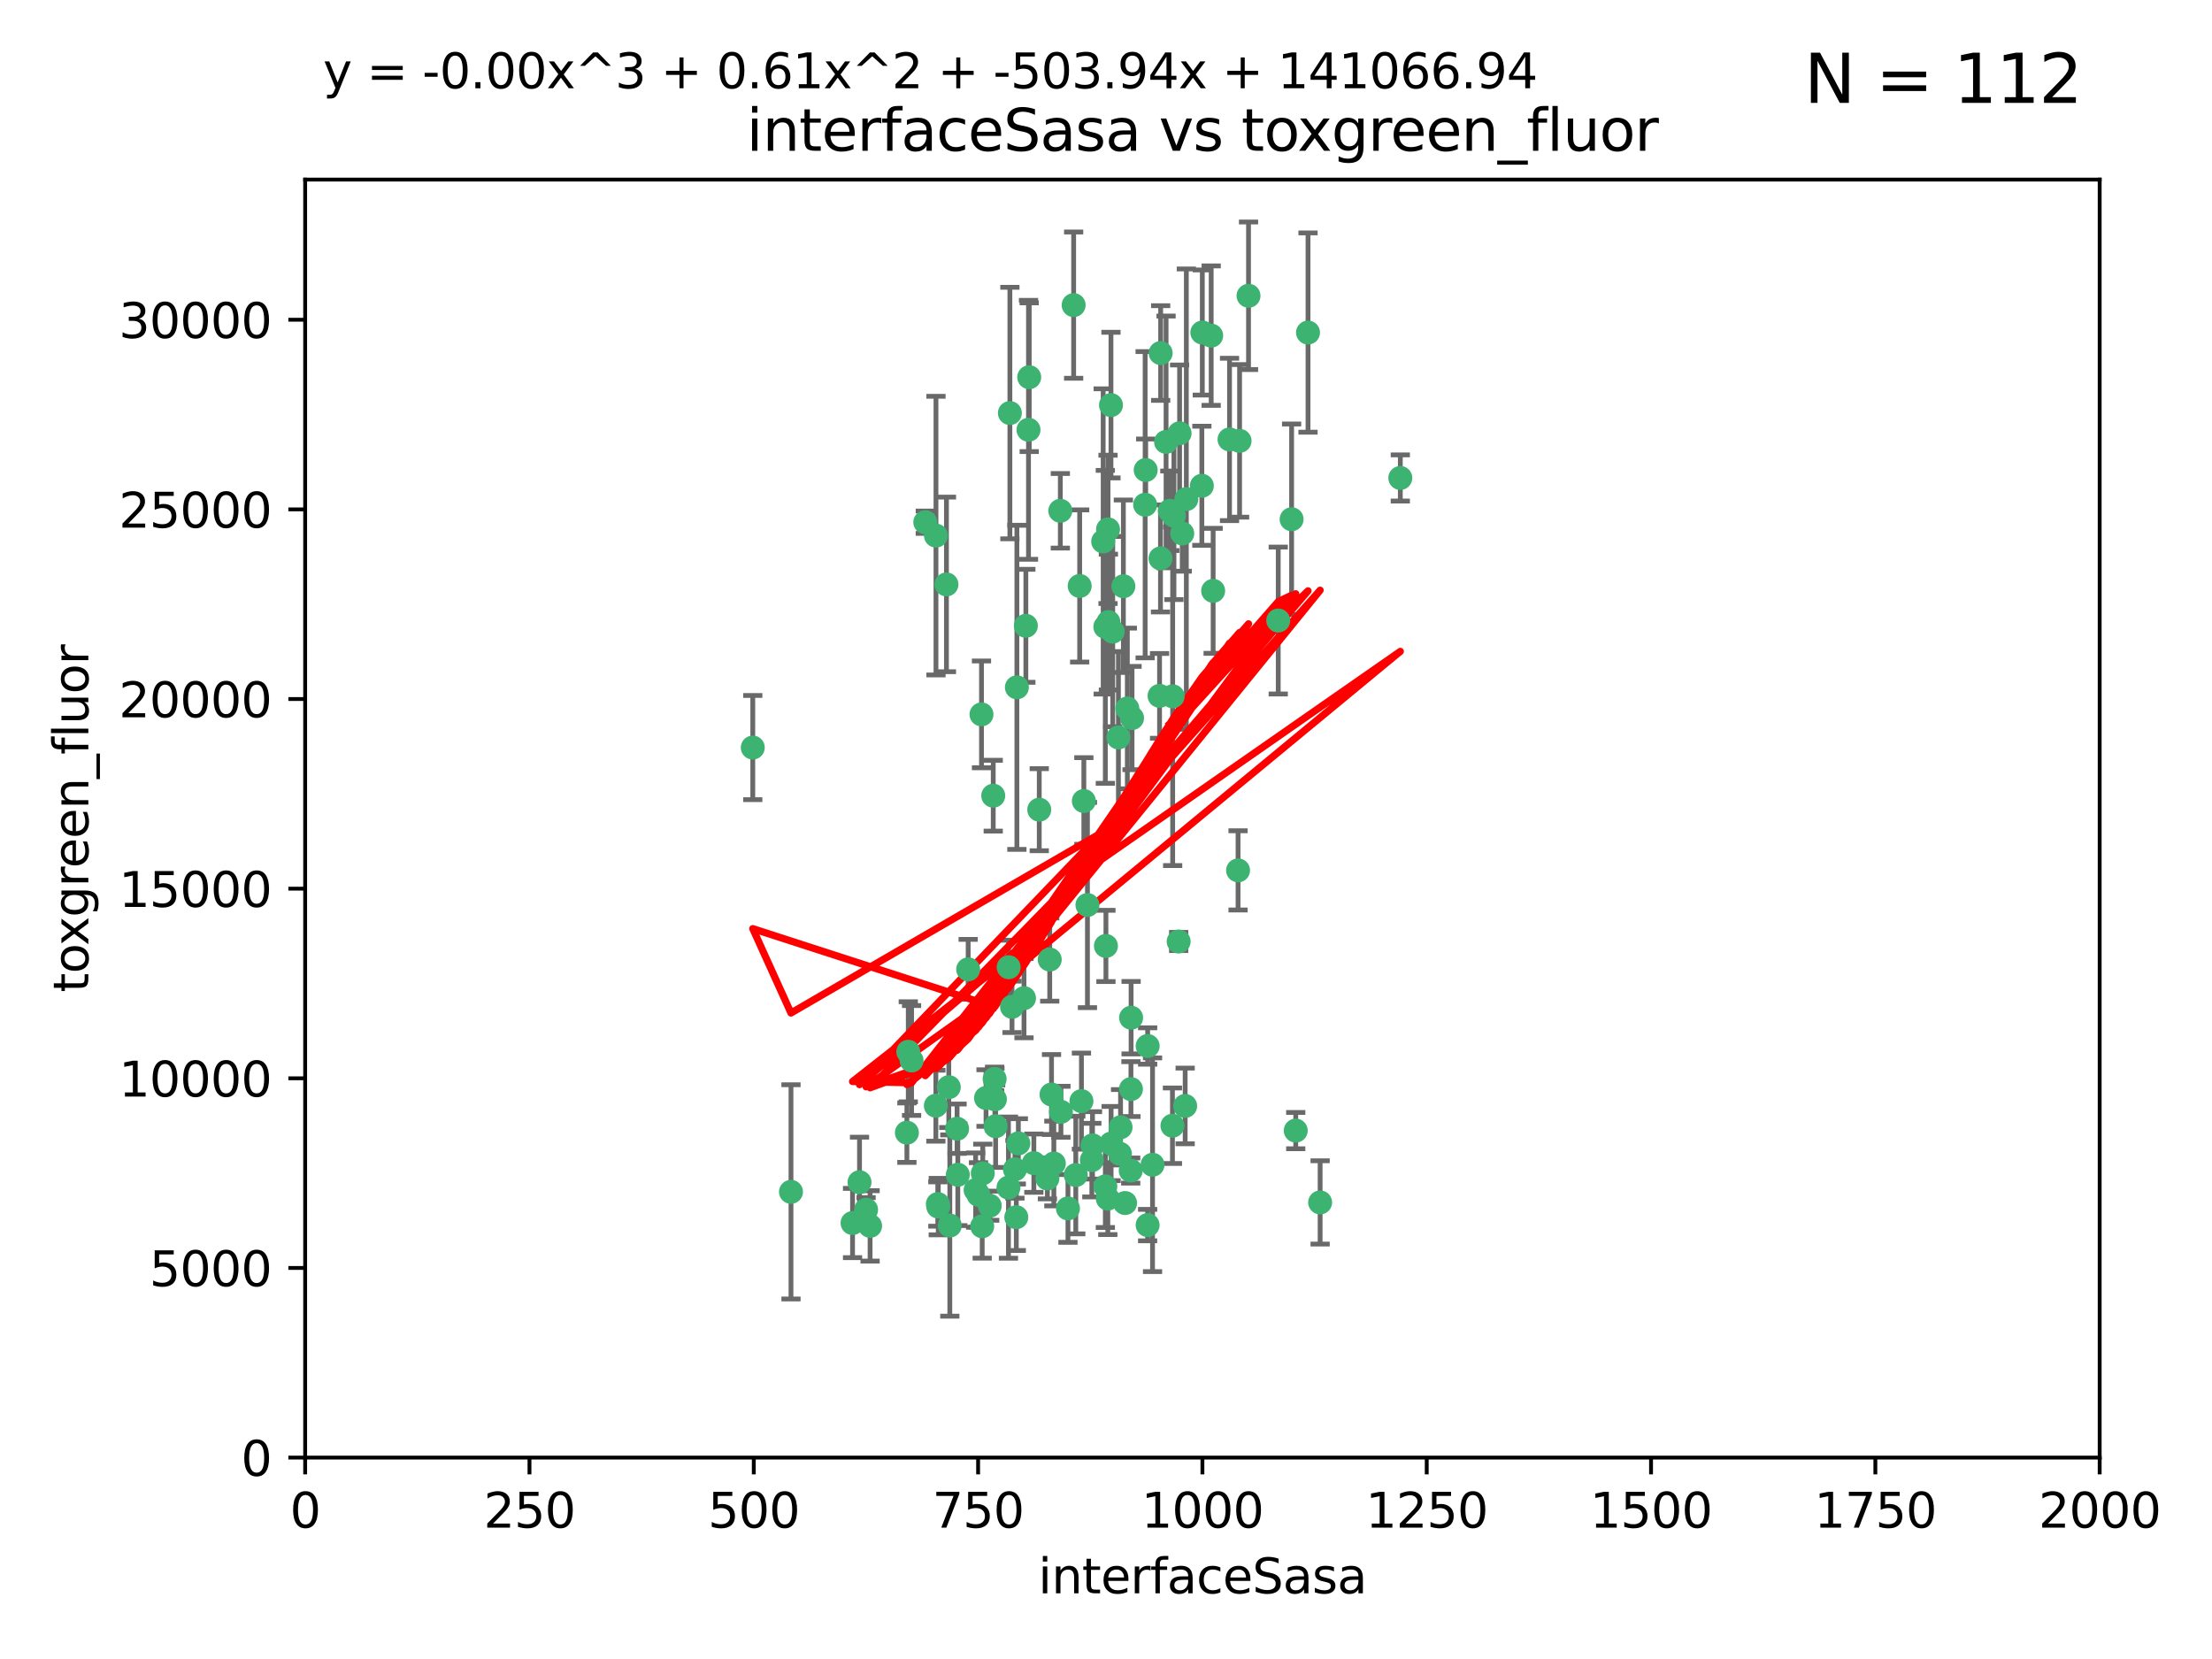 <?xml version="1.0" encoding="utf-8" standalone="no"?>
<!DOCTYPE svg PUBLIC "-//W3C//DTD SVG 1.1//EN"
  "http://www.w3.org/Graphics/SVG/1.1/DTD/svg11.dtd">
<svg xmlns:xlink="http://www.w3.org/1999/xlink" width="460.8pt" height="345.6pt" viewBox="0 0 460.8 345.6" xmlns="http://www.w3.org/2000/svg" version="1.1">
 <defs>
  <style type="text/css">*{stroke-linejoin: round; stroke-linecap: butt}</style>
 </defs>
 <g id="figure_1">
  <g id="patch_1">
   <path d="M 0 345.6 
L 460.8 345.6 
L 460.8 0 
L 0 0 
z
" style="fill: #ffffff"/>
  </g>
  <g id="axes_1">
   <g id="patch_2">
    <path d="M 63.571 303.64 
L 437.4 303.64 
L 437.4 37.411 
L 63.571 37.411 
z
" style="fill: #ffffff"/>
   </g>
   <g id="PathCollection_1">
    <defs>
     <path id="m2ea1ab9c18" d="M 0 1.118 
C 0.297 1.118 0.581 1 0.791 0.791 
C 1 0.581 1.118 0.297 1.118 0 
C 1.118 -0.297 1 -0.581 0.791 -0.791 
C 0.581 -1 0.297 -1.118 0 -1.118 
C -0.297 -1.118 -0.581 -1 -0.791 -0.791 
C -1 -0.581 -1.118 -0.297 -1.118 0 
C -1.118 0.297 -1 0.581 -0.791 0.791 
C -0.581 1 -0.297 1.118 0 1.118 
z
" style="stroke: #3cb371"/>
    </defs>
    <g clip-path="url(#paa4aa571ff)">
     <use xlink:href="#m2ea1ab9c18" x="243.693" y="106.407" style="fill: #3cb371; stroke: #3cb371"/>
     <use xlink:href="#m2ea1ab9c18" x="272.484" y="69.276" style="fill: #3cb371; stroke: #3cb371"/>
     <use xlink:href="#m2ea1ab9c18" x="231.435" y="84.387" style="fill: #3cb371; stroke: #3cb371"/>
     <use xlink:href="#m2ea1ab9c18" x="242.914" y="92.058" style="fill: #3cb371; stroke: #3cb371"/>
     <use xlink:href="#m2ea1ab9c18" x="266.28" y="129.266" style="fill: #3cb371; stroke: #3cb371"/>
     <use xlink:href="#m2ea1ab9c18" x="269.065" y="108.167" style="fill: #3cb371; stroke: #3cb371"/>
     <use xlink:href="#m2ea1ab9c18" x="220.886" y="106.409" style="fill: #3cb371; stroke: #3cb371"/>
     <use xlink:href="#m2ea1ab9c18" x="214.404" y="78.577" style="fill: #3cb371; stroke: #3cb371"/>
     <use xlink:href="#m2ea1ab9c18" x="241.787" y="73.544" style="fill: #3cb371; stroke: #3cb371"/>
     <use xlink:href="#m2ea1ab9c18" x="252.721" y="123.084" style="fill: #3cb371; stroke: #3cb371"/>
     <use xlink:href="#m2ea1ab9c18" x="252.312" y="69.92" style="fill: #3cb371; stroke: #3cb371"/>
     <use xlink:href="#m2ea1ab9c18" x="258.229" y="91.842" style="fill: #3cb371; stroke: #3cb371"/>
     <use xlink:href="#m2ea1ab9c18" x="223.66" y="63.561" style="fill: #3cb371; stroke: #3cb371"/>
     <use xlink:href="#m2ea1ab9c18" x="232.987" y="153.62" style="fill: #3cb371; stroke: #3cb371"/>
     <use xlink:href="#m2ea1ab9c18" x="241.557" y="144.96" style="fill: #3cb371; stroke: #3cb371"/>
     <use xlink:href="#m2ea1ab9c18" x="247.136" y="103.972" style="fill: #3cb371; stroke: #3cb371"/>
     <use xlink:href="#m2ea1ab9c18" x="246.284" y="111.129" style="fill: #3cb371; stroke: #3cb371"/>
     <use xlink:href="#m2ea1ab9c18" x="244.553" y="107.43" style="fill: #3cb371; stroke: #3cb371"/>
     <use xlink:href="#m2ea1ab9c18" x="250.368" y="101.196" style="fill: #3cb371; stroke: #3cb371"/>
     <use xlink:href="#m2ea1ab9c18" x="210.378" y="86.045" style="fill: #3cb371; stroke: #3cb371"/>
     <use xlink:href="#m2ea1ab9c18" x="256.134" y="91.543" style="fill: #3cb371; stroke: #3cb371"/>
     <use xlink:href="#m2ea1ab9c18" x="234.02" y="122.124" style="fill: #3cb371; stroke: #3cb371"/>
     <use xlink:href="#m2ea1ab9c18" x="216.495" y="168.674" style="fill: #3cb371; stroke: #3cb371"/>
     <use xlink:href="#m2ea1ab9c18" x="238.555" y="105.145" style="fill: #3cb371; stroke: #3cb371"/>
     <use xlink:href="#m2ea1ab9c18" x="230.261" y="130.584" style="fill: #3cb371; stroke: #3cb371"/>
     <use xlink:href="#m2ea1ab9c18" x="238.669" y="97.916" style="fill: #3cb371; stroke: #3cb371"/>
     <use xlink:href="#m2ea1ab9c18" x="241.753" y="116.33" style="fill: #3cb371; stroke: #3cb371"/>
     <use xlink:href="#m2ea1ab9c18" x="245.731" y="90.261" style="fill: #3cb371; stroke: #3cb371"/>
     <use xlink:href="#m2ea1ab9c18" x="269.927" y="235.524" style="fill: #3cb371; stroke: #3cb371"/>
     <use xlink:href="#m2ea1ab9c18" x="240.095" y="242.64" style="fill: #3cb371; stroke: #3cb371"/>
     <use xlink:href="#m2ea1ab9c18" x="214.256" y="89.534" style="fill: #3cb371; stroke: #3cb371"/>
     <use xlink:href="#m2ea1ab9c18" x="291.711" y="99.569" style="fill: #3cb371; stroke: #3cb371"/>
     <use xlink:href="#m2ea1ab9c18" x="224.916" y="122.066" style="fill: #3cb371; stroke: #3cb371"/>
     <use xlink:href="#m2ea1ab9c18" x="260.091" y="61.614" style="fill: #3cb371; stroke: #3cb371"/>
     <use xlink:href="#m2ea1ab9c18" x="250.465" y="69.268" style="fill: #3cb371; stroke: #3cb371"/>
     <use xlink:href="#m2ea1ab9c18" x="244.243" y="234.509" style="fill: #3cb371; stroke: #3cb371"/>
     <use xlink:href="#m2ea1ab9c18" x="204.462" y="148.819" style="fill: #3cb371; stroke: #3cb371"/>
     <use xlink:href="#m2ea1ab9c18" x="218.677" y="199.895" style="fill: #3cb371; stroke: #3cb371"/>
     <use xlink:href="#m2ea1ab9c18" x="201.688" y="201.933" style="fill: #3cb371; stroke: #3cb371"/>
     <use xlink:href="#m2ea1ab9c18" x="194.981" y="111.579" style="fill: #3cb371; stroke: #3cb371"/>
     <use xlink:href="#m2ea1ab9c18" x="204.731" y="244.417" style="fill: #3cb371; stroke: #3cb371"/>
     <use xlink:href="#m2ea1ab9c18" x="231.802" y="131.576" style="fill: #3cb371; stroke: #3cb371"/>
     <use xlink:href="#m2ea1ab9c18" x="210.123" y="201.492" style="fill: #3cb371; stroke: #3cb371"/>
     <use xlink:href="#m2ea1ab9c18" x="192.753" y="108.788" style="fill: #3cb371; stroke: #3cb371"/>
     <use xlink:href="#m2ea1ab9c18" x="230.822" y="110.277" style="fill: #3cb371; stroke: #3cb371"/>
     <use xlink:href="#m2ea1ab9c18" x="229.813" y="112.79" style="fill: #3cb371; stroke: #3cb371"/>
     <use xlink:href="#m2ea1ab9c18" x="275.007" y="250.485" style="fill: #3cb371; stroke: #3cb371"/>
     <use xlink:href="#m2ea1ab9c18" x="219.534" y="242.381" style="fill: #3cb371; stroke: #3cb371"/>
     <use xlink:href="#m2ea1ab9c18" x="179.053" y="246.279" style="fill: #3cb371; stroke: #3cb371"/>
     <use xlink:href="#m2ea1ab9c18" x="230.901" y="129.589" style="fill: #3cb371; stroke: #3cb371"/>
     <use xlink:href="#m2ea1ab9c18" x="234.375" y="250.612" style="fill: #3cb371; stroke: #3cb371"/>
     <use xlink:href="#m2ea1ab9c18" x="212.14" y="238.185" style="fill: #3cb371; stroke: #3cb371"/>
     <use xlink:href="#m2ea1ab9c18" x="239.071" y="255.21" style="fill: #3cb371; stroke: #3cb371"/>
     <use xlink:href="#m2ea1ab9c18" x="213.706" y="130.365" style="fill: #3cb371; stroke: #3cb371"/>
     <use xlink:href="#m2ea1ab9c18" x="206.91" y="165.758" style="fill: #3cb371; stroke: #3cb371"/>
     <use xlink:href="#m2ea1ab9c18" x="235.596" y="226.876" style="fill: #3cb371; stroke: #3cb371"/>
     <use xlink:href="#m2ea1ab9c18" x="195.372" y="250.823" style="fill: #3cb371; stroke: #3cb371"/>
     <use xlink:href="#m2ea1ab9c18" x="226.534" y="188.53" style="fill: #3cb371; stroke: #3cb371"/>
     <use xlink:href="#m2ea1ab9c18" x="230.779" y="249.694" style="fill: #3cb371; stroke: #3cb371"/>
     <use xlink:href="#m2ea1ab9c18" x="210.08" y="247.401" style="fill: #3cb371; stroke: #3cb371"/>
     <use xlink:href="#m2ea1ab9c18" x="224.106" y="244.785" style="fill: #3cb371; stroke: #3cb371"/>
     <use xlink:href="#m2ea1ab9c18" x="211.714" y="253.571" style="fill: #3cb371; stroke: #3cb371"/>
     <use xlink:href="#m2ea1ab9c18" x="203.841" y="248.914" style="fill: #3cb371; stroke: #3cb371"/>
     <use xlink:href="#m2ea1ab9c18" x="189.211" y="219.109" style="fill: #3cb371; stroke: #3cb371"/>
     <use xlink:href="#m2ea1ab9c18" x="188.922" y="235.955" style="fill: #3cb371; stroke: #3cb371"/>
     <use xlink:href="#m2ea1ab9c18" x="203.241" y="247.916" style="fill: #3cb371; stroke: #3cb371"/>
     <use xlink:href="#m2ea1ab9c18" x="211.835" y="143.182" style="fill: #3cb371; stroke: #3cb371"/>
     <use xlink:href="#m2ea1ab9c18" x="219.05" y="228.009" style="fill: #3cb371; stroke: #3cb371"/>
     <use xlink:href="#m2ea1ab9c18" x="199.379" y="235.133" style="fill: #3cb371; stroke: #3cb371"/>
     <use xlink:href="#m2ea1ab9c18" x="233.433" y="234.83" style="fill: #3cb371; stroke: #3cb371"/>
     <use xlink:href="#m2ea1ab9c18" x="245.536" y="196.128" style="fill: #3cb371; stroke: #3cb371"/>
     <use xlink:href="#m2ea1ab9c18" x="215.37" y="242.305" style="fill: #3cb371; stroke: #3cb371"/>
     <use xlink:href="#m2ea1ab9c18" x="207.258" y="229.002" style="fill: #3cb371; stroke: #3cb371"/>
     <use xlink:href="#m2ea1ab9c18" x="195.462" y="251.353" style="fill: #3cb371; stroke: #3cb371"/>
     <use xlink:href="#m2ea1ab9c18" x="206.181" y="251.172" style="fill: #3cb371; stroke: #3cb371"/>
     <use xlink:href="#m2ea1ab9c18" x="244.288" y="145.054" style="fill: #3cb371; stroke: #3cb371"/>
     <use xlink:href="#m2ea1ab9c18" x="239.078" y="217.901" style="fill: #3cb371; stroke: #3cb371"/>
     <use xlink:href="#m2ea1ab9c18" x="227.45" y="241.673" style="fill: #3cb371; stroke: #3cb371"/>
     <use xlink:href="#m2ea1ab9c18" x="233.306" y="240.362" style="fill: #3cb371; stroke: #3cb371"/>
     <use xlink:href="#m2ea1ab9c18" x="213.318" y="207.934" style="fill: #3cb371; stroke: #3cb371"/>
     <use xlink:href="#m2ea1ab9c18" x="222.475" y="251.737" style="fill: #3cb371; stroke: #3cb371"/>
     <use xlink:href="#m2ea1ab9c18" x="235.826" y="149.585" style="fill: #3cb371; stroke: #3cb371"/>
     <use xlink:href="#m2ea1ab9c18" x="230.385" y="197.058" style="fill: #3cb371; stroke: #3cb371"/>
     <use xlink:href="#m2ea1ab9c18" x="246.891" y="230.391" style="fill: #3cb371; stroke: #3cb371"/>
     <use xlink:href="#m2ea1ab9c18" x="204.611" y="255.455" style="fill: #3cb371; stroke: #3cb371"/>
     <use xlink:href="#m2ea1ab9c18" x="257.91" y="181.315" style="fill: #3cb371; stroke: #3cb371"/>
     <use xlink:href="#m2ea1ab9c18" x="194.959" y="230.336" style="fill: #3cb371; stroke: #3cb371"/>
     <use xlink:href="#m2ea1ab9c18" x="218.192" y="245.498" style="fill: #3cb371; stroke: #3cb371"/>
     <use xlink:href="#m2ea1ab9c18" x="177.602" y="254.778" style="fill: #3cb371; stroke: #3cb371"/>
     <use xlink:href="#m2ea1ab9c18" x="189.899" y="220.92" style="fill: #3cb371; stroke: #3cb371"/>
     <use xlink:href="#m2ea1ab9c18" x="227.589" y="238.601" style="fill: #3cb371; stroke: #3cb371"/>
     <use xlink:href="#m2ea1ab9c18" x="210.824" y="209.744" style="fill: #3cb371; stroke: #3cb371"/>
     <use xlink:href="#m2ea1ab9c18" x="180.421" y="252.012" style="fill: #3cb371; stroke: #3cb371"/>
     <use xlink:href="#m2ea1ab9c18" x="197.864" y="255.301" style="fill: #3cb371; stroke: #3cb371"/>
     <use xlink:href="#m2ea1ab9c18" x="231.463" y="238.222" style="fill: #3cb371; stroke: #3cb371"/>
     <use xlink:href="#m2ea1ab9c18" x="205.407" y="228.737" style="fill: #3cb371; stroke: #3cb371"/>
     <use xlink:href="#m2ea1ab9c18" x="235.63" y="212.005" style="fill: #3cb371; stroke: #3cb371"/>
     <use xlink:href="#m2ea1ab9c18" x="234.846" y="147.587" style="fill: #3cb371; stroke: #3cb371"/>
     <use xlink:href="#m2ea1ab9c18" x="197.163" y="121.744" style="fill: #3cb371; stroke: #3cb371"/>
     <use xlink:href="#m2ea1ab9c18" x="181.256" y="255.376" style="fill: #3cb371; stroke: #3cb371"/>
     <use xlink:href="#m2ea1ab9c18" x="225.284" y="229.381" style="fill: #3cb371; stroke: #3cb371"/>
     <use xlink:href="#m2ea1ab9c18" x="225.785" y="166.862" style="fill: #3cb371; stroke: #3cb371"/>
     <use xlink:href="#m2ea1ab9c18" x="221.011" y="231.609" style="fill: #3cb371; stroke: #3cb371"/>
     <use xlink:href="#m2ea1ab9c18" x="211.432" y="243.591" style="fill: #3cb371; stroke: #3cb371"/>
     <use xlink:href="#m2ea1ab9c18" x="199.529" y="244.726" style="fill: #3cb371; stroke: #3cb371"/>
     <use xlink:href="#m2ea1ab9c18" x="235.549" y="243.853" style="fill: #3cb371; stroke: #3cb371"/>
     <use xlink:href="#m2ea1ab9c18" x="197.651" y="226.477" style="fill: #3cb371; stroke: #3cb371"/>
     <use xlink:href="#m2ea1ab9c18" x="207.406" y="234.61" style="fill: #3cb371; stroke: #3cb371"/>
     <use xlink:href="#m2ea1ab9c18" x="207.202" y="224.762" style="fill: #3cb371; stroke: #3cb371"/>
     <use xlink:href="#m2ea1ab9c18" x="156.817" y="155.731" style="fill: #3cb371; stroke: #3cb371"/>
     <use xlink:href="#m2ea1ab9c18" x="164.776" y="248.284" style="fill: #3cb371; stroke: #3cb371"/>
     <use xlink:href="#m2ea1ab9c18" x="230.263" y="247.152" style="fill: #3cb371; stroke: #3cb371"/>
    </g>
   </g>
   <g id="matplotlib.axis_1">
    <g id="xtick_1">
     <g id="line2d_1">
      <defs>
       <path id="m8b200b497e" d="M 0 0 
L 0 3.5 
" style="stroke: #000000; stroke-width: 0.8"/>
      </defs>
      <g>
       <use xlink:href="#m8b200b497e" x="63.571" y="303.64" style="stroke: #000000; stroke-width: 0.8"/>
      </g>
     </g>
     <g id="text_1">
      <!-- 0 -->
      <g transform="translate(60.39 318.238)scale(0.1 -0.1)">
       <defs>
        <path id="DejaVuSans-30" d="M 2034 4250 
Q 1547 4250 1301 3770 
Q 1056 3291 1056 2328 
Q 1056 1369 1301 889 
Q 1547 409 2034 409 
Q 2525 409 2770 889 
Q 3016 1369 3016 2328 
Q 3016 3291 2770 3770 
Q 2525 4250 2034 4250 
z
M 2034 4750 
Q 2819 4750 3233 4129 
Q 3647 3509 3647 2328 
Q 3647 1150 3233 529 
Q 2819 -91 2034 -91 
Q 1250 -91 836 529 
Q 422 1150 422 2328 
Q 422 3509 836 4129 
Q 1250 4750 2034 4750 
z
" transform="scale(0.016)"/>
       </defs>
       <use xlink:href="#DejaVuSans-30"/>
      </g>
     </g>
    </g>
    <g id="xtick_2">
     <g id="line2d_2">
      <g>
       <use xlink:href="#m8b200b497e" x="110.3" y="303.64" style="stroke: #000000; stroke-width: 0.8"/>
      </g>
     </g>
     <g id="text_2">
      <!-- 250 -->
      <g transform="translate(100.756 318.238)scale(0.1 -0.1)">
       <defs>
        <path id="DejaVuSans-32" d="M 1228 531 
L 3431 531 
L 3431 0 
L 469 0 
L 469 531 
Q 828 903 1448 1529 
Q 2069 2156 2228 2338 
Q 2531 2678 2651 2914 
Q 2772 3150 2772 3378 
Q 2772 3750 2511 3984 
Q 2250 4219 1831 4219 
Q 1534 4219 1204 4116 
Q 875 4013 500 3803 
L 500 4441 
Q 881 4594 1212 4672 
Q 1544 4750 1819 4750 
Q 2544 4750 2975 4387 
Q 3406 4025 3406 3419 
Q 3406 3131 3298 2873 
Q 3191 2616 2906 2266 
Q 2828 2175 2409 1742 
Q 1991 1309 1228 531 
z
" transform="scale(0.016)"/>
        <path id="DejaVuSans-35" d="M 691 4666 
L 3169 4666 
L 3169 4134 
L 1269 4134 
L 1269 2991 
Q 1406 3038 1543 3061 
Q 1681 3084 1819 3084 
Q 2600 3084 3056 2656 
Q 3513 2228 3513 1497 
Q 3513 744 3044 326 
Q 2575 -91 1722 -91 
Q 1428 -91 1123 -41 
Q 819 9 494 109 
L 494 744 
Q 775 591 1075 516 
Q 1375 441 1709 441 
Q 2250 441 2565 725 
Q 2881 1009 2881 1497 
Q 2881 1984 2565 2268 
Q 2250 2553 1709 2553 
Q 1456 2553 1204 2497 
Q 953 2441 691 2322 
L 691 4666 
z
" transform="scale(0.016)"/>
       </defs>
       <use xlink:href="#DejaVuSans-32"/>
       <use xlink:href="#DejaVuSans-35" x="63.623"/>
       <use xlink:href="#DejaVuSans-30" x="127.246"/>
      </g>
     </g>
    </g>
    <g id="xtick_3">
     <g id="line2d_3">
      <g>
       <use xlink:href="#m8b200b497e" x="157.028" y="303.64" style="stroke: #000000; stroke-width: 0.8"/>
      </g>
     </g>
     <g id="text_3">
      <!-- 500 -->
      <g transform="translate(147.485 318.238)scale(0.1 -0.1)">
       <use xlink:href="#DejaVuSans-35"/>
       <use xlink:href="#DejaVuSans-30" x="63.623"/>
       <use xlink:href="#DejaVuSans-30" x="127.246"/>
      </g>
     </g>
    </g>
    <g id="xtick_4">
     <g id="line2d_4">
      <g>
       <use xlink:href="#m8b200b497e" x="203.757" y="303.64" style="stroke: #000000; stroke-width: 0.8"/>
      </g>
     </g>
     <g id="text_4">
      <!-- 750 -->
      <g transform="translate(194.213 318.238)scale(0.1 -0.1)">
       <defs>
        <path id="DejaVuSans-37" d="M 525 4666 
L 3525 4666 
L 3525 4397 
L 1831 0 
L 1172 0 
L 2766 4134 
L 525 4134 
L 525 4666 
z
" transform="scale(0.016)"/>
       </defs>
       <use xlink:href="#DejaVuSans-37"/>
       <use xlink:href="#DejaVuSans-35" x="63.623"/>
       <use xlink:href="#DejaVuSans-30" x="127.246"/>
      </g>
     </g>
    </g>
    <g id="xtick_5">
     <g id="line2d_5">
      <g>
       <use xlink:href="#m8b200b497e" x="250.486" y="303.64" style="stroke: #000000; stroke-width: 0.8"/>
      </g>
     </g>
     <g id="text_5">
      <!-- 1000 -->
      <g transform="translate(237.761 318.238)scale(0.1 -0.1)">
       <defs>
        <path id="DejaVuSans-31" d="M 794 531 
L 1825 531 
L 1825 4091 
L 703 3866 
L 703 4441 
L 1819 4666 
L 2450 4666 
L 2450 531 
L 3481 531 
L 3481 0 
L 794 0 
L 794 531 
z
" transform="scale(0.016)"/>
       </defs>
       <use xlink:href="#DejaVuSans-31"/>
       <use xlink:href="#DejaVuSans-30" x="63.623"/>
       <use xlink:href="#DejaVuSans-30" x="127.246"/>
       <use xlink:href="#DejaVuSans-30" x="190.869"/>
      </g>
     </g>
    </g>
    <g id="xtick_6">
     <g id="line2d_6">
      <g>
       <use xlink:href="#m8b200b497e" x="297.214" y="303.64" style="stroke: #000000; stroke-width: 0.8"/>
      </g>
     </g>
     <g id="text_6">
      <!-- 1250 -->
      <g transform="translate(284.489 318.238)scale(0.1 -0.1)">
       <use xlink:href="#DejaVuSans-31"/>
       <use xlink:href="#DejaVuSans-32" x="63.623"/>
       <use xlink:href="#DejaVuSans-35" x="127.246"/>
       <use xlink:href="#DejaVuSans-30" x="190.869"/>
      </g>
     </g>
    </g>
    <g id="xtick_7">
     <g id="line2d_7">
      <g>
       <use xlink:href="#m8b200b497e" x="343.943" y="303.64" style="stroke: #000000; stroke-width: 0.8"/>
      </g>
     </g>
     <g id="text_7">
      <!-- 1500 -->
      <g transform="translate(331.218 318.238)scale(0.1 -0.1)">
       <use xlink:href="#DejaVuSans-31"/>
       <use xlink:href="#DejaVuSans-35" x="63.623"/>
       <use xlink:href="#DejaVuSans-30" x="127.246"/>
       <use xlink:href="#DejaVuSans-30" x="190.869"/>
      </g>
     </g>
    </g>
    <g id="xtick_8">
     <g id="line2d_8">
      <g>
       <use xlink:href="#m8b200b497e" x="390.671" y="303.64" style="stroke: #000000; stroke-width: 0.8"/>
      </g>
     </g>
     <g id="text_8">
      <!-- 1750 -->
      <g transform="translate(377.946 318.238)scale(0.1 -0.1)">
       <use xlink:href="#DejaVuSans-31"/>
       <use xlink:href="#DejaVuSans-37" x="63.623"/>
       <use xlink:href="#DejaVuSans-35" x="127.246"/>
       <use xlink:href="#DejaVuSans-30" x="190.869"/>
      </g>
     </g>
    </g>
    <g id="xtick_9">
     <g id="line2d_9">
      <g>
       <use xlink:href="#m8b200b497e" x="437.4" y="303.64" style="stroke: #000000; stroke-width: 0.8"/>
      </g>
     </g>
     <g id="text_9">
      <!-- 2000 -->
      <g transform="translate(424.675 318.238)scale(0.1 -0.1)">
       <use xlink:href="#DejaVuSans-32"/>
       <use xlink:href="#DejaVuSans-30" x="63.623"/>
       <use xlink:href="#DejaVuSans-30" x="127.246"/>
       <use xlink:href="#DejaVuSans-30" x="190.869"/>
      </g>
     </g>
    </g>
    <g id="text_10">
     <!-- interfaceSasa -->
     <g transform="translate(216.279 331.917)scale(0.1 -0.1)">
      <defs>
       <path id="DejaVuSans-69" d="M 603 3500 
L 1178 3500 
L 1178 0 
L 603 0 
L 603 3500 
z
M 603 4863 
L 1178 4863 
L 1178 4134 
L 603 4134 
L 603 4863 
z
" transform="scale(0.016)"/>
       <path id="DejaVuSans-6e" d="M 3513 2113 
L 3513 0 
L 2938 0 
L 2938 2094 
Q 2938 2591 2744 2837 
Q 2550 3084 2163 3084 
Q 1697 3084 1428 2787 
Q 1159 2491 1159 1978 
L 1159 0 
L 581 0 
L 581 3500 
L 1159 3500 
L 1159 2956 
Q 1366 3272 1645 3428 
Q 1925 3584 2291 3584 
Q 2894 3584 3203 3211 
Q 3513 2838 3513 2113 
z
" transform="scale(0.016)"/>
       <path id="DejaVuSans-74" d="M 1172 4494 
L 1172 3500 
L 2356 3500 
L 2356 3053 
L 1172 3053 
L 1172 1153 
Q 1172 725 1289 603 
Q 1406 481 1766 481 
L 2356 481 
L 2356 0 
L 1766 0 
Q 1100 0 847 248 
Q 594 497 594 1153 
L 594 3053 
L 172 3053 
L 172 3500 
L 594 3500 
L 594 4494 
L 1172 4494 
z
" transform="scale(0.016)"/>
       <path id="DejaVuSans-65" d="M 3597 1894 
L 3597 1613 
L 953 1613 
Q 991 1019 1311 708 
Q 1631 397 2203 397 
Q 2534 397 2845 478 
Q 3156 559 3463 722 
L 3463 178 
Q 3153 47 2828 -22 
Q 2503 -91 2169 -91 
Q 1331 -91 842 396 
Q 353 884 353 1716 
Q 353 2575 817 3079 
Q 1281 3584 2069 3584 
Q 2775 3584 3186 3129 
Q 3597 2675 3597 1894 
z
M 3022 2063 
Q 3016 2534 2758 2815 
Q 2500 3097 2075 3097 
Q 1594 3097 1305 2825 
Q 1016 2553 972 2059 
L 3022 2063 
z
" transform="scale(0.016)"/>
       <path id="DejaVuSans-72" d="M 2631 2963 
Q 2534 3019 2420 3045 
Q 2306 3072 2169 3072 
Q 1681 3072 1420 2755 
Q 1159 2438 1159 1844 
L 1159 0 
L 581 0 
L 581 3500 
L 1159 3500 
L 1159 2956 
Q 1341 3275 1631 3429 
Q 1922 3584 2338 3584 
Q 2397 3584 2469 3576 
Q 2541 3569 2628 3553 
L 2631 2963 
z
" transform="scale(0.016)"/>
       <path id="DejaVuSans-66" d="M 2375 4863 
L 2375 4384 
L 1825 4384 
Q 1516 4384 1395 4259 
Q 1275 4134 1275 3809 
L 1275 3500 
L 2222 3500 
L 2222 3053 
L 1275 3053 
L 1275 0 
L 697 0 
L 697 3053 
L 147 3053 
L 147 3500 
L 697 3500 
L 697 3744 
Q 697 4328 969 4595 
Q 1241 4863 1831 4863 
L 2375 4863 
z
" transform="scale(0.016)"/>
       <path id="DejaVuSans-61" d="M 2194 1759 
Q 1497 1759 1228 1600 
Q 959 1441 959 1056 
Q 959 750 1161 570 
Q 1363 391 1709 391 
Q 2188 391 2477 730 
Q 2766 1069 2766 1631 
L 2766 1759 
L 2194 1759 
z
M 3341 1997 
L 3341 0 
L 2766 0 
L 2766 531 
Q 2569 213 2275 61 
Q 1981 -91 1556 -91 
Q 1019 -91 701 211 
Q 384 513 384 1019 
Q 384 1609 779 1909 
Q 1175 2209 1959 2209 
L 2766 2209 
L 2766 2266 
Q 2766 2663 2505 2880 
Q 2244 3097 1772 3097 
Q 1472 3097 1187 3025 
Q 903 2953 641 2809 
L 641 3341 
Q 956 3463 1253 3523 
Q 1550 3584 1831 3584 
Q 2591 3584 2966 3190 
Q 3341 2797 3341 1997 
z
" transform="scale(0.016)"/>
       <path id="DejaVuSans-63" d="M 3122 3366 
L 3122 2828 
Q 2878 2963 2633 3030 
Q 2388 3097 2138 3097 
Q 1578 3097 1268 2742 
Q 959 2388 959 1747 
Q 959 1106 1268 751 
Q 1578 397 2138 397 
Q 2388 397 2633 464 
Q 2878 531 3122 666 
L 3122 134 
Q 2881 22 2623 -34 
Q 2366 -91 2075 -91 
Q 1284 -91 818 406 
Q 353 903 353 1747 
Q 353 2603 823 3093 
Q 1294 3584 2113 3584 
Q 2378 3584 2631 3529 
Q 2884 3475 3122 3366 
z
" transform="scale(0.016)"/>
       <path id="DejaVuSans-53" d="M 3425 4513 
L 3425 3897 
Q 3066 4069 2747 4153 
Q 2428 4238 2131 4238 
Q 1616 4238 1336 4038 
Q 1056 3838 1056 3469 
Q 1056 3159 1242 3001 
Q 1428 2844 1947 2747 
L 2328 2669 
Q 3034 2534 3370 2195 
Q 3706 1856 3706 1288 
Q 3706 609 3251 259 
Q 2797 -91 1919 -91 
Q 1588 -91 1214 -16 
Q 841 59 441 206 
L 441 856 
Q 825 641 1194 531 
Q 1563 422 1919 422 
Q 2459 422 2753 634 
Q 3047 847 3047 1241 
Q 3047 1584 2836 1778 
Q 2625 1972 2144 2069 
L 1759 2144 
Q 1053 2284 737 2584 
Q 422 2884 422 3419 
Q 422 4038 858 4394 
Q 1294 4750 2059 4750 
Q 2388 4750 2728 4690 
Q 3069 4631 3425 4513 
z
" transform="scale(0.016)"/>
       <path id="DejaVuSans-73" d="M 2834 3397 
L 2834 2853 
Q 2591 2978 2328 3040 
Q 2066 3103 1784 3103 
Q 1356 3103 1142 2972 
Q 928 2841 928 2578 
Q 928 2378 1081 2264 
Q 1234 2150 1697 2047 
L 1894 2003 
Q 2506 1872 2764 1633 
Q 3022 1394 3022 966 
Q 3022 478 2636 193 
Q 2250 -91 1575 -91 
Q 1294 -91 989 -36 
Q 684 19 347 128 
L 347 722 
Q 666 556 975 473 
Q 1284 391 1588 391 
Q 1994 391 2212 530 
Q 2431 669 2431 922 
Q 2431 1156 2273 1281 
Q 2116 1406 1581 1522 
L 1381 1569 
Q 847 1681 609 1914 
Q 372 2147 372 2553 
Q 372 3047 722 3315 
Q 1072 3584 1716 3584 
Q 2034 3584 2315 3537 
Q 2597 3491 2834 3397 
z
" transform="scale(0.016)"/>
      </defs>
      <use xlink:href="#DejaVuSans-69"/>
      <use xlink:href="#DejaVuSans-6e" x="27.783"/>
      <use xlink:href="#DejaVuSans-74" x="91.162"/>
      <use xlink:href="#DejaVuSans-65" x="130.371"/>
      <use xlink:href="#DejaVuSans-72" x="191.895"/>
      <use xlink:href="#DejaVuSans-66" x="233.008"/>
      <use xlink:href="#DejaVuSans-61" x="268.213"/>
      <use xlink:href="#DejaVuSans-63" x="329.492"/>
      <use xlink:href="#DejaVuSans-65" x="384.473"/>
      <use xlink:href="#DejaVuSans-53" x="445.996"/>
      <use xlink:href="#DejaVuSans-61" x="509.473"/>
      <use xlink:href="#DejaVuSans-73" x="570.752"/>
      <use xlink:href="#DejaVuSans-61" x="622.852"/>
     </g>
    </g>
   </g>
   <g id="matplotlib.axis_2">
    <g id="ytick_1">
     <g id="line2d_10">
      <defs>
       <path id="mdc1f38d6a3" d="M 0 0 
L -3.5 0 
" style="stroke: #000000; stroke-width: 0.8"/>
      </defs>
      <g>
       <use xlink:href="#mdc1f38d6a3" x="63.571" y="303.64" style="stroke: #000000; stroke-width: 0.8"/>
      </g>
     </g>
     <g id="text_11">
      <!-- 0 -->
      <g transform="translate(50.209 307.439)scale(0.1 -0.1)">
       <use xlink:href="#DejaVuSans-30"/>
      </g>
     </g>
    </g>
    <g id="ytick_2">
     <g id="line2d_11">
      <g>
       <use xlink:href="#mdc1f38d6a3" x="63.571" y="264.135" style="stroke: #000000; stroke-width: 0.8"/>
      </g>
     </g>
     <g id="text_12">
      <!-- 5000 -->
      <g transform="translate(31.121 267.934)scale(0.1 -0.1)">
       <use xlink:href="#DejaVuSans-35"/>
       <use xlink:href="#DejaVuSans-30" x="63.623"/>
       <use xlink:href="#DejaVuSans-30" x="127.246"/>
       <use xlink:href="#DejaVuSans-30" x="190.869"/>
      </g>
     </g>
    </g>
    <g id="ytick_3">
     <g id="line2d_12">
      <g>
       <use xlink:href="#mdc1f38d6a3" x="63.571" y="224.63" style="stroke: #000000; stroke-width: 0.8"/>
      </g>
     </g>
     <g id="text_13">
      <!-- 10000 -->
      <g transform="translate(24.759 228.429)scale(0.1 -0.1)">
       <use xlink:href="#DejaVuSans-31"/>
       <use xlink:href="#DejaVuSans-30" x="63.623"/>
       <use xlink:href="#DejaVuSans-30" x="127.246"/>
       <use xlink:href="#DejaVuSans-30" x="190.869"/>
       <use xlink:href="#DejaVuSans-30" x="254.492"/>
      </g>
     </g>
    </g>
    <g id="ytick_4">
     <g id="line2d_13">
      <g>
       <use xlink:href="#mdc1f38d6a3" x="63.571" y="185.125" style="stroke: #000000; stroke-width: 0.8"/>
      </g>
     </g>
     <g id="text_14">
      <!-- 15000 -->
      <g transform="translate(24.759 188.924)scale(0.1 -0.1)">
       <use xlink:href="#DejaVuSans-31"/>
       <use xlink:href="#DejaVuSans-35" x="63.623"/>
       <use xlink:href="#DejaVuSans-30" x="127.246"/>
       <use xlink:href="#DejaVuSans-30" x="190.869"/>
       <use xlink:href="#DejaVuSans-30" x="254.492"/>
      </g>
     </g>
    </g>
    <g id="ytick_5">
     <g id="line2d_14">
      <g>
       <use xlink:href="#mdc1f38d6a3" x="63.571" y="145.62" style="stroke: #000000; stroke-width: 0.8"/>
      </g>
     </g>
     <g id="text_15">
      <!-- 20000 -->
      <g transform="translate(24.759 149.419)scale(0.1 -0.1)">
       <use xlink:href="#DejaVuSans-32"/>
       <use xlink:href="#DejaVuSans-30" x="63.623"/>
       <use xlink:href="#DejaVuSans-30" x="127.246"/>
       <use xlink:href="#DejaVuSans-30" x="190.869"/>
       <use xlink:href="#DejaVuSans-30" x="254.492"/>
      </g>
     </g>
    </g>
    <g id="ytick_6">
     <g id="line2d_15">
      <g>
       <use xlink:href="#mdc1f38d6a3" x="63.571" y="106.115" style="stroke: #000000; stroke-width: 0.8"/>
      </g>
     </g>
     <g id="text_16">
      <!-- 25000 -->
      <g transform="translate(24.759 109.914)scale(0.1 -0.1)">
       <use xlink:href="#DejaVuSans-32"/>
       <use xlink:href="#DejaVuSans-35" x="63.623"/>
       <use xlink:href="#DejaVuSans-30" x="127.246"/>
       <use xlink:href="#DejaVuSans-30" x="190.869"/>
       <use xlink:href="#DejaVuSans-30" x="254.492"/>
      </g>
     </g>
    </g>
    <g id="ytick_7">
     <g id="line2d_16">
      <g>
       <use xlink:href="#mdc1f38d6a3" x="63.571" y="66.61" style="stroke: #000000; stroke-width: 0.8"/>
      </g>
     </g>
     <g id="text_17">
      <!-- 30000 -->
      <g transform="translate(24.759 70.409)scale(0.1 -0.1)">
       <defs>
        <path id="DejaVuSans-33" d="M 2597 2516 
Q 3050 2419 3304 2112 
Q 3559 1806 3559 1356 
Q 3559 666 3084 287 
Q 2609 -91 1734 -91 
Q 1441 -91 1130 -33 
Q 819 25 488 141 
L 488 750 
Q 750 597 1062 519 
Q 1375 441 1716 441 
Q 2309 441 2620 675 
Q 2931 909 2931 1356 
Q 2931 1769 2642 2001 
Q 2353 2234 1838 2234 
L 1294 2234 
L 1294 2753 
L 1863 2753 
Q 2328 2753 2575 2939 
Q 2822 3125 2822 3475 
Q 2822 3834 2567 4026 
Q 2313 4219 1838 4219 
Q 1578 4219 1281 4162 
Q 984 4106 628 3988 
L 628 4550 
Q 988 4650 1302 4700 
Q 1616 4750 1894 4750 
Q 2613 4750 3031 4423 
Q 3450 4097 3450 3541 
Q 3450 3153 3228 2886 
Q 3006 2619 2597 2516 
z
" transform="scale(0.016)"/>
       </defs>
       <use xlink:href="#DejaVuSans-33"/>
       <use xlink:href="#DejaVuSans-30" x="63.623"/>
       <use xlink:href="#DejaVuSans-30" x="127.246"/>
       <use xlink:href="#DejaVuSans-30" x="190.869"/>
       <use xlink:href="#DejaVuSans-30" x="254.492"/>
      </g>
     </g>
    </g>
    <g id="text_18">
     <!-- toxgreen_fluor -->
     <g transform="translate(18.401 206.72)rotate(-90)scale(0.1 -0.1)">
      <defs>
       <path id="DejaVuSans-6f" d="M 1959 3097 
Q 1497 3097 1228 2736 
Q 959 2375 959 1747 
Q 959 1119 1226 758 
Q 1494 397 1959 397 
Q 2419 397 2687 759 
Q 2956 1122 2956 1747 
Q 2956 2369 2687 2733 
Q 2419 3097 1959 3097 
z
M 1959 3584 
Q 2709 3584 3137 3096 
Q 3566 2609 3566 1747 
Q 3566 888 3137 398 
Q 2709 -91 1959 -91 
Q 1206 -91 779 398 
Q 353 888 353 1747 
Q 353 2609 779 3096 
Q 1206 3584 1959 3584 
z
" transform="scale(0.016)"/>
       <path id="DejaVuSans-78" d="M 3513 3500 
L 2247 1797 
L 3578 0 
L 2900 0 
L 1881 1375 
L 863 0 
L 184 0 
L 1544 1831 
L 300 3500 
L 978 3500 
L 1906 2253 
L 2834 3500 
L 3513 3500 
z
" transform="scale(0.016)"/>
       <path id="DejaVuSans-67" d="M 2906 1791 
Q 2906 2416 2648 2759 
Q 2391 3103 1925 3103 
Q 1463 3103 1205 2759 
Q 947 2416 947 1791 
Q 947 1169 1205 825 
Q 1463 481 1925 481 
Q 2391 481 2648 825 
Q 2906 1169 2906 1791 
z
M 3481 434 
Q 3481 -459 3084 -895 
Q 2688 -1331 1869 -1331 
Q 1566 -1331 1297 -1286 
Q 1028 -1241 775 -1147 
L 775 -588 
Q 1028 -725 1275 -790 
Q 1522 -856 1778 -856 
Q 2344 -856 2625 -561 
Q 2906 -266 2906 331 
L 2906 616 
Q 2728 306 2450 153 
Q 2172 0 1784 0 
Q 1141 0 747 490 
Q 353 981 353 1791 
Q 353 2603 747 3093 
Q 1141 3584 1784 3584 
Q 2172 3584 2450 3431 
Q 2728 3278 2906 2969 
L 2906 3500 
L 3481 3500 
L 3481 434 
z
" transform="scale(0.016)"/>
       <path id="DejaVuSans-5f" d="M 3263 -1063 
L 3263 -1509 
L -63 -1509 
L -63 -1063 
L 3263 -1063 
z
" transform="scale(0.016)"/>
       <path id="DejaVuSans-6c" d="M 603 4863 
L 1178 4863 
L 1178 0 
L 603 0 
L 603 4863 
z
" transform="scale(0.016)"/>
       <path id="DejaVuSans-75" d="M 544 1381 
L 544 3500 
L 1119 3500 
L 1119 1403 
Q 1119 906 1312 657 
Q 1506 409 1894 409 
Q 2359 409 2629 706 
Q 2900 1003 2900 1516 
L 2900 3500 
L 3475 3500 
L 3475 0 
L 2900 0 
L 2900 538 
Q 2691 219 2414 64 
Q 2138 -91 1772 -91 
Q 1169 -91 856 284 
Q 544 659 544 1381 
z
M 1991 3584 
L 1991 3584 
z
" transform="scale(0.016)"/>
      </defs>
      <use xlink:href="#DejaVuSans-74"/>
      <use xlink:href="#DejaVuSans-6f" x="39.209"/>
      <use xlink:href="#DejaVuSans-78" x="97.266"/>
      <use xlink:href="#DejaVuSans-67" x="156.445"/>
      <use xlink:href="#DejaVuSans-72" x="219.922"/>
      <use xlink:href="#DejaVuSans-65" x="258.785"/>
      <use xlink:href="#DejaVuSans-65" x="320.309"/>
      <use xlink:href="#DejaVuSans-6e" x="381.832"/>
      <use xlink:href="#DejaVuSans-5f" x="445.211"/>
      <use xlink:href="#DejaVuSans-66" x="495.211"/>
      <use xlink:href="#DejaVuSans-6c" x="530.416"/>
      <use xlink:href="#DejaVuSans-75" x="558.199"/>
      <use xlink:href="#DejaVuSans-6f" x="621.578"/>
      <use xlink:href="#DejaVuSans-72" x="682.76"/>
     </g>
    </g>
   </g>
   <g id="LineCollection_1">
    <path d="M 243.693 114.69 
L 243.693 98.124 
" clip-path="url(#paa4aa571ff)" style="fill: none; stroke: #696969"/>
    <path d="M 272.484 90.034 
L 272.484 48.519 
" clip-path="url(#paa4aa571ff)" style="fill: none; stroke: #696969"/>
    <path d="M 231.435 99.556 
L 231.435 69.219 
" clip-path="url(#paa4aa571ff)" style="fill: none; stroke: #696969"/>
    <path d="M 242.914 118.276 
L 242.914 65.84 
" clip-path="url(#paa4aa571ff)" style="fill: none; stroke: #696969"/>
    <path d="M 266.28 144.567 
L 266.28 113.965 
" clip-path="url(#paa4aa571ff)" style="fill: none; stroke: #696969"/>
    <path d="M 269.065 128.009 
L 269.065 88.325 
" clip-path="url(#paa4aa571ff)" style="fill: none; stroke: #696969"/>
    <path d="M 220.886 114.176 
L 220.886 98.642 
" clip-path="url(#paa4aa571ff)" style="fill: none; stroke: #696969"/>
    <path d="M 214.404 94.067 
L 214.404 63.087 
" clip-path="url(#paa4aa571ff)" style="fill: none; stroke: #696969"/>
    <path d="M 241.787 83.405 
L 241.787 63.682 
" clip-path="url(#paa4aa571ff)" style="fill: none; stroke: #696969"/>
    <path d="M 252.721 136.104 
L 252.721 110.065 
" clip-path="url(#paa4aa571ff)" style="fill: none; stroke: #696969"/>
    <path d="M 252.312 84.444 
L 252.312 55.396 
" clip-path="url(#paa4aa571ff)" style="fill: none; stroke: #696969"/>
    <path d="M 258.229 107.733 
L 258.229 75.95 
" clip-path="url(#paa4aa571ff)" style="fill: none; stroke: #696969"/>
    <path d="M 223.66 78.794 
L 223.66 48.327 
" clip-path="url(#paa4aa571ff)" style="fill: none; stroke: #696969"/>
    <path d="M 232.987 171.496 
L 232.987 135.744 
" clip-path="url(#paa4aa571ff)" style="fill: none; stroke: #696969"/>
    <path d="M 241.557 153.789 
L 241.557 136.131 
" clip-path="url(#paa4aa571ff)" style="fill: none; stroke: #696969"/>
    <path d="M 247.136 151.918 
L 247.136 56.025 
" clip-path="url(#paa4aa571ff)" style="fill: none; stroke: #696969"/>
    <path d="M 246.284 118.989 
L 246.284 103.269 
" clip-path="url(#paa4aa571ff)" style="fill: none; stroke: #696969"/>
    <path d="M 244.553 124.902 
L 244.553 89.957 
" clip-path="url(#paa4aa571ff)" style="fill: none; stroke: #696969"/>
    <path d="M 250.368 113.603 
L 250.368 88.789 
" clip-path="url(#paa4aa571ff)" style="fill: none; stroke: #696969"/>
    <path d="M 210.378 112.245 
L 210.378 59.845 
" clip-path="url(#paa4aa571ff)" style="fill: none; stroke: #696969"/>
    <path d="M 256.134 108.456 
L 256.134 74.63 
" clip-path="url(#paa4aa571ff)" style="fill: none; stroke: #696969"/>
    <path d="M 234.02 140.086 
L 234.02 104.162 
" clip-path="url(#paa4aa571ff)" style="fill: none; stroke: #696969"/>
    <path d="M 216.495 177.225 
L 216.495 160.123 
" clip-path="url(#paa4aa571ff)" style="fill: none; stroke: #696969"/>
    <path d="M 238.555 137.044 
L 238.555 73.246 
" clip-path="url(#paa4aa571ff)" style="fill: none; stroke: #696969"/>
    <path d="M 230.261 163.179 
L 230.261 97.99 
" clip-path="url(#paa4aa571ff)" style="fill: none; stroke: #696969"/>
    <path d="M 238.669 104.375 
L 238.669 91.457 
" clip-path="url(#paa4aa571ff)" style="fill: none; stroke: #696969"/>
    <path d="M 241.753 127.48 
L 241.753 105.181 
" clip-path="url(#paa4aa571ff)" style="fill: none; stroke: #696969"/>
    <path d="M 245.731 104.49 
L 245.731 76.032 
" clip-path="url(#paa4aa571ff)" style="fill: none; stroke: #696969"/>
    <path d="M 269.927 239.301 
L 269.927 231.747 
" clip-path="url(#paa4aa571ff)" style="fill: none; stroke: #696969"/>
    <path d="M 240.095 264.899 
L 240.095 220.38 
" clip-path="url(#paa4aa571ff)" style="fill: none; stroke: #696969"/>
    <path d="M 214.256 116.506 
L 214.256 62.562 
" clip-path="url(#paa4aa571ff)" style="fill: none; stroke: #696969"/>
    <path d="M 291.711 104.376 
L 291.711 94.761 
" clip-path="url(#paa4aa571ff)" style="fill: none; stroke: #696969"/>
    <path d="M 224.916 137.913 
L 224.916 106.218 
" clip-path="url(#paa4aa571ff)" style="fill: none; stroke: #696969"/>
    <path d="M 260.091 76.984 
L 260.091 46.244 
" clip-path="url(#paa4aa571ff)" style="fill: none; stroke: #696969"/>
    <path d="M 250.465 82.296 
L 250.465 56.239 
" clip-path="url(#paa4aa571ff)" style="fill: none; stroke: #696969"/>
    <path d="M 244.243 242.374 
L 244.243 226.645 
" clip-path="url(#paa4aa571ff)" style="fill: none; stroke: #696969"/>
    <path d="M 204.462 159.942 
L 204.462 137.697 
" clip-path="url(#paa4aa571ff)" style="fill: none; stroke: #696969"/>
    <path d="M 218.677 208.561 
L 218.677 191.229 
" clip-path="url(#paa4aa571ff)" style="fill: none; stroke: #696969"/>
    <path d="M 201.688 208.172 
L 201.688 195.693 
" clip-path="url(#paa4aa571ff)" style="fill: none; stroke: #696969"/>
    <path d="M 194.981 140.604 
L 194.981 82.554 
" clip-path="url(#paa4aa571ff)" style="fill: none; stroke: #696969"/>
    <path d="M 204.731 250.489 
L 204.731 238.346 
" clip-path="url(#paa4aa571ff)" style="fill: none; stroke: #696969"/>
    <path d="M 231.802 151.398 
L 231.802 111.753 
" clip-path="url(#paa4aa571ff)" style="fill: none; stroke: #696969"/>
    <path d="M 210.123 207.119 
L 210.123 195.864 
" clip-path="url(#paa4aa571ff)" style="fill: none; stroke: #696969"/>
    <path d="M 192.753 111.116 
L 192.753 106.461 
" clip-path="url(#paa4aa571ff)" style="fill: none; stroke: #696969"/>
    <path d="M 230.822 125.727 
L 230.822 94.826 
" clip-path="url(#paa4aa571ff)" style="fill: none; stroke: #696969"/>
    <path d="M 229.813 144.582 
L 229.813 80.997 
" clip-path="url(#paa4aa571ff)" style="fill: none; stroke: #696969"/>
    <path d="M 275.007 259.162 
L 275.007 241.808 
" clip-path="url(#paa4aa571ff)" style="fill: none; stroke: #696969"/>
    <path d="M 219.534 251.212 
L 219.534 233.549 
" clip-path="url(#paa4aa571ff)" style="fill: none; stroke: #696969"/>
    <path d="M 179.053 255.662 
L 179.053 236.896 
" clip-path="url(#paa4aa571ff)" style="fill: none; stroke: #696969"/>
    <path d="M 230.901 143.733 
L 230.901 115.445 
" clip-path="url(#paa4aa571ff)" style="fill: none; stroke: #696969"/>
    <path d="M 234.375 251.595 
L 234.375 249.629 
" clip-path="url(#paa4aa571ff)" style="fill: none; stroke: #696969"/>
    <path d="M 212.14 243.325 
L 212.14 233.045 
" clip-path="url(#paa4aa571ff)" style="fill: none; stroke: #696969"/>
    <path d="M 239.071 258.485 
L 239.071 251.935 
" clip-path="url(#paa4aa571ff)" style="fill: none; stroke: #696969"/>
    <path d="M 213.706 142.136 
L 213.706 118.595 
" clip-path="url(#paa4aa571ff)" style="fill: none; stroke: #696969"/>
    <path d="M 206.91 173.134 
L 206.91 158.381 
" clip-path="url(#paa4aa571ff)" style="fill: none; stroke: #696969"/>
    <path d="M 235.596 232.594 
L 235.596 221.158 
" clip-path="url(#paa4aa571ff)" style="fill: none; stroke: #696969"/>
    <path d="M 195.372 255.44 
L 195.372 246.206 
" clip-path="url(#paa4aa571ff)" style="fill: none; stroke: #696969"/>
    <path d="M 226.534 209.909 
L 226.534 167.152 
" clip-path="url(#paa4aa571ff)" style="fill: none; stroke: #696969"/>
    <path d="M 230.779 257.178 
L 230.779 242.211 
" clip-path="url(#paa4aa571ff)" style="fill: none; stroke: #696969"/>
    <path d="M 210.08 262.111 
L 210.08 232.691 
" clip-path="url(#paa4aa571ff)" style="fill: none; stroke: #696969"/>
    <path d="M 224.106 257.037 
L 224.106 232.533 
" clip-path="url(#paa4aa571ff)" style="fill: none; stroke: #696969"/>
    <path d="M 211.714 260.499 
L 211.714 246.643 
" clip-path="url(#paa4aa571ff)" style="fill: none; stroke: #696969"/>
    <path d="M 203.841 255.622 
L 203.841 242.205 
" clip-path="url(#paa4aa571ff)" style="fill: none; stroke: #696969"/>
    <path d="M 189.211 229.533 
L 189.211 208.684 
" clip-path="url(#paa4aa571ff)" style="fill: none; stroke: #696969"/>
    <path d="M 188.922 242.149 
L 188.922 229.76 
" clip-path="url(#paa4aa571ff)" style="fill: none; stroke: #696969"/>
    <path d="M 203.241 255.656 
L 203.241 240.176 
" clip-path="url(#paa4aa571ff)" style="fill: none; stroke: #696969"/>
    <path d="M 211.835 176.942 
L 211.835 109.423 
" clip-path="url(#paa4aa571ff)" style="fill: none; stroke: #696969"/>
    <path d="M 219.05 236.336 
L 219.05 219.683 
" clip-path="url(#paa4aa571ff)" style="fill: none; stroke: #696969"/>
    <path d="M 199.379 240.274 
L 199.379 229.992 
" clip-path="url(#paa4aa571ff)" style="fill: none; stroke: #696969"/>
    <path d="M 233.433 242.679 
L 233.433 226.981 
" clip-path="url(#paa4aa571ff)" style="fill: none; stroke: #696969"/>
    <path d="M 245.536 198.023 
L 245.536 194.232 
" clip-path="url(#paa4aa571ff)" style="fill: none; stroke: #696969"/>
    <path d="M 215.37 248.381 
L 215.37 236.229 
" clip-path="url(#paa4aa571ff)" style="fill: none; stroke: #696969"/>
    <path d="M 207.258 235.467 
L 207.258 222.538 
" clip-path="url(#paa4aa571ff)" style="fill: none; stroke: #696969"/>
    <path d="M 195.462 257.237 
L 195.462 245.468 
" clip-path="url(#paa4aa571ff)" style="fill: none; stroke: #696969"/>
    <path d="M 206.181 254.208 
L 206.181 248.136 
" clip-path="url(#paa4aa571ff)" style="fill: none; stroke: #696969"/>
    <path d="M 244.288 180.314 
L 244.288 109.794 
" clip-path="url(#paa4aa571ff)" style="fill: none; stroke: #696969"/>
    <path d="M 239.078 221.689 
L 239.078 214.113 
" clip-path="url(#paa4aa571ff)" style="fill: none; stroke: #696969"/>
    <path d="M 227.45 249.34 
L 227.45 234.006 
" clip-path="url(#paa4aa571ff)" style="fill: none; stroke: #696969"/>
    <path d="M 233.306 241.259 
L 233.306 239.465 
" clip-path="url(#paa4aa571ff)" style="fill: none; stroke: #696969"/>
    <path d="M 213.318 216.185 
L 213.318 199.682 
" clip-path="url(#paa4aa571ff)" style="fill: none; stroke: #696969"/>
    <path d="M 222.475 258.796 
L 222.475 244.678 
" clip-path="url(#paa4aa571ff)" style="fill: none; stroke: #696969"/>
    <path d="M 235.826 160.342 
L 235.826 138.827 
" clip-path="url(#paa4aa571ff)" style="fill: none; stroke: #696969"/>
    <path d="M 230.385 204.481 
L 230.385 189.634 
" clip-path="url(#paa4aa571ff)" style="fill: none; stroke: #696969"/>
    <path d="M 246.891 238.274 
L 246.891 222.507 
" clip-path="url(#paa4aa571ff)" style="fill: none; stroke: #696969"/>
    <path d="M 204.611 262.097 
L 204.611 248.813 
" clip-path="url(#paa4aa571ff)" style="fill: none; stroke: #696969"/>
    <path d="M 257.91 189.565 
L 257.91 173.066 
" clip-path="url(#paa4aa571ff)" style="fill: none; stroke: #696969"/>
    <path d="M 194.959 237.728 
L 194.959 222.944 
" clip-path="url(#paa4aa571ff)" style="fill: none; stroke: #696969"/>
    <path d="M 218.192 249.749 
L 218.192 241.248 
" clip-path="url(#paa4aa571ff)" style="fill: none; stroke: #696969"/>
    <path d="M 177.602 261.991 
L 177.602 247.565 
" clip-path="url(#paa4aa571ff)" style="fill: none; stroke: #696969"/>
    <path d="M 189.899 232.358 
L 189.899 209.482 
" clip-path="url(#paa4aa571ff)" style="fill: none; stroke: #696969"/>
    <path d="M 227.589 245.62 
L 227.589 231.582 
" clip-path="url(#paa4aa571ff)" style="fill: none; stroke: #696969"/>
    <path d="M 210.824 215.091 
L 210.824 204.396 
" clip-path="url(#paa4aa571ff)" style="fill: none; stroke: #696969"/>
    <path d="M 180.421 254.532 
L 180.421 249.492 
" clip-path="url(#paa4aa571ff)" style="fill: none; stroke: #696969"/>
    <path d="M 197.864 274.181 
L 197.864 236.421 
" clip-path="url(#paa4aa571ff)" style="fill: none; stroke: #696969"/>
    <path d="M 231.463 245.952 
L 231.463 230.492 
" clip-path="url(#paa4aa571ff)" style="fill: none; stroke: #696969"/>
    <path d="M 205.407 234.629 
L 205.407 222.846 
" clip-path="url(#paa4aa571ff)" style="fill: none; stroke: #696969"/>
    <path d="M 235.63 219.551 
L 235.63 204.458 
" clip-path="url(#paa4aa571ff)" style="fill: none; stroke: #696969"/>
    <path d="M 234.846 164.323 
L 234.846 130.852 
" clip-path="url(#paa4aa571ff)" style="fill: none; stroke: #696969"/>
    <path d="M 197.163 139.929 
L 197.163 103.559 
" clip-path="url(#paa4aa571ff)" style="fill: none; stroke: #696969"/>
    <path d="M 181.256 262.706 
L 181.256 248.046 
" clip-path="url(#paa4aa571ff)" style="fill: none; stroke: #696969"/>
    <path d="M 225.284 239.386 
L 225.284 219.376 
" clip-path="url(#paa4aa571ff)" style="fill: none; stroke: #696969"/>
    <path d="M 225.785 175.888 
L 225.785 157.836 
" clip-path="url(#paa4aa571ff)" style="fill: none; stroke: #696969"/>
    <path d="M 221.011 236.921 
L 221.011 226.296 
" clip-path="url(#paa4aa571ff)" style="fill: none; stroke: #696969"/>
    <path d="M 211.432 249.602 
L 211.432 237.58 
" clip-path="url(#paa4aa571ff)" style="fill: none; stroke: #696969"/>
    <path d="M 199.529 255.317 
L 199.529 234.134 
" clip-path="url(#paa4aa571ff)" style="fill: none; stroke: #696969"/>
    <path d="M 235.549 246.47 
L 235.549 241.235 
" clip-path="url(#paa4aa571ff)" style="fill: none; stroke: #696969"/>
    <path d="M 197.651 234.886 
L 197.651 218.067 
" clip-path="url(#paa4aa571ff)" style="fill: none; stroke: #696969"/>
    <path d="M 207.406 243.195 
L 207.406 226.025 
" clip-path="url(#paa4aa571ff)" style="fill: none; stroke: #696969"/>
    <path d="M 207.202 227.229 
L 207.202 222.295 
" clip-path="url(#paa4aa571ff)" style="fill: none; stroke: #696969"/>
    <path d="M 156.817 166.584 
L 156.817 144.878 
" clip-path="url(#paa4aa571ff)" style="fill: none; stroke: #696969"/>
    <path d="M 164.776 270.598 
L 164.776 225.971 
" clip-path="url(#paa4aa571ff)" style="fill: none; stroke: #696969"/>
    <path d="M 230.263 255.708 
L 230.263 238.596 
" clip-path="url(#paa4aa571ff)" style="fill: none; stroke: #696969"/>
   </g>
   <g id="line2d_17">
    <defs>
     <path id="m771f1b94bc" d="M 2 0 
L -2 -0 
" style="stroke: #696969"/>
    </defs>
    <g clip-path="url(#paa4aa571ff)">
     <use xlink:href="#m771f1b94bc" x="243.693" y="114.69" style="fill: #696969; stroke: #696969"/>
     <use xlink:href="#m771f1b94bc" x="272.484" y="90.034" style="fill: #696969; stroke: #696969"/>
     <use xlink:href="#m771f1b94bc" x="231.435" y="99.556" style="fill: #696969; stroke: #696969"/>
     <use xlink:href="#m771f1b94bc" x="242.914" y="118.276" style="fill: #696969; stroke: #696969"/>
     <use xlink:href="#m771f1b94bc" x="266.28" y="144.567" style="fill: #696969; stroke: #696969"/>
     <use xlink:href="#m771f1b94bc" x="269.065" y="128.009" style="fill: #696969; stroke: #696969"/>
     <use xlink:href="#m771f1b94bc" x="220.886" y="114.176" style="fill: #696969; stroke: #696969"/>
     <use xlink:href="#m771f1b94bc" x="214.404" y="94.067" style="fill: #696969; stroke: #696969"/>
     <use xlink:href="#m771f1b94bc" x="241.787" y="83.405" style="fill: #696969; stroke: #696969"/>
     <use xlink:href="#m771f1b94bc" x="252.721" y="136.104" style="fill: #696969; stroke: #696969"/>
     <use xlink:href="#m771f1b94bc" x="252.312" y="84.444" style="fill: #696969; stroke: #696969"/>
     <use xlink:href="#m771f1b94bc" x="258.229" y="107.733" style="fill: #696969; stroke: #696969"/>
     <use xlink:href="#m771f1b94bc" x="223.66" y="78.794" style="fill: #696969; stroke: #696969"/>
     <use xlink:href="#m771f1b94bc" x="232.987" y="171.496" style="fill: #696969; stroke: #696969"/>
     <use xlink:href="#m771f1b94bc" x="241.557" y="153.789" style="fill: #696969; stroke: #696969"/>
     <use xlink:href="#m771f1b94bc" x="247.136" y="151.918" style="fill: #696969; stroke: #696969"/>
     <use xlink:href="#m771f1b94bc" x="246.284" y="118.989" style="fill: #696969; stroke: #696969"/>
     <use xlink:href="#m771f1b94bc" x="244.553" y="124.902" style="fill: #696969; stroke: #696969"/>
     <use xlink:href="#m771f1b94bc" x="250.368" y="113.603" style="fill: #696969; stroke: #696969"/>
     <use xlink:href="#m771f1b94bc" x="210.378" y="112.245" style="fill: #696969; stroke: #696969"/>
     <use xlink:href="#m771f1b94bc" x="256.134" y="108.456" style="fill: #696969; stroke: #696969"/>
     <use xlink:href="#m771f1b94bc" x="234.02" y="140.086" style="fill: #696969; stroke: #696969"/>
     <use xlink:href="#m771f1b94bc" x="216.495" y="177.225" style="fill: #696969; stroke: #696969"/>
     <use xlink:href="#m771f1b94bc" x="238.555" y="137.044" style="fill: #696969; stroke: #696969"/>
     <use xlink:href="#m771f1b94bc" x="230.261" y="163.179" style="fill: #696969; stroke: #696969"/>
     <use xlink:href="#m771f1b94bc" x="238.669" y="104.375" style="fill: #696969; stroke: #696969"/>
     <use xlink:href="#m771f1b94bc" x="241.753" y="127.48" style="fill: #696969; stroke: #696969"/>
     <use xlink:href="#m771f1b94bc" x="245.731" y="104.49" style="fill: #696969; stroke: #696969"/>
     <use xlink:href="#m771f1b94bc" x="269.927" y="239.301" style="fill: #696969; stroke: #696969"/>
     <use xlink:href="#m771f1b94bc" x="240.095" y="264.899" style="fill: #696969; stroke: #696969"/>
     <use xlink:href="#m771f1b94bc" x="214.256" y="116.506" style="fill: #696969; stroke: #696969"/>
     <use xlink:href="#m771f1b94bc" x="291.711" y="104.376" style="fill: #696969; stroke: #696969"/>
     <use xlink:href="#m771f1b94bc" x="224.916" y="137.913" style="fill: #696969; stroke: #696969"/>
     <use xlink:href="#m771f1b94bc" x="260.091" y="76.984" style="fill: #696969; stroke: #696969"/>
     <use xlink:href="#m771f1b94bc" x="250.465" y="82.296" style="fill: #696969; stroke: #696969"/>
     <use xlink:href="#m771f1b94bc" x="244.243" y="242.374" style="fill: #696969; stroke: #696969"/>
     <use xlink:href="#m771f1b94bc" x="204.462" y="159.942" style="fill: #696969; stroke: #696969"/>
     <use xlink:href="#m771f1b94bc" x="218.677" y="208.561" style="fill: #696969; stroke: #696969"/>
     <use xlink:href="#m771f1b94bc" x="201.688" y="208.172" style="fill: #696969; stroke: #696969"/>
     <use xlink:href="#m771f1b94bc" x="194.981" y="140.604" style="fill: #696969; stroke: #696969"/>
     <use xlink:href="#m771f1b94bc" x="204.731" y="250.489" style="fill: #696969; stroke: #696969"/>
     <use xlink:href="#m771f1b94bc" x="231.802" y="151.398" style="fill: #696969; stroke: #696969"/>
     <use xlink:href="#m771f1b94bc" x="210.123" y="207.119" style="fill: #696969; stroke: #696969"/>
     <use xlink:href="#m771f1b94bc" x="192.753" y="111.116" style="fill: #696969; stroke: #696969"/>
     <use xlink:href="#m771f1b94bc" x="230.822" y="125.727" style="fill: #696969; stroke: #696969"/>
     <use xlink:href="#m771f1b94bc" x="229.813" y="144.582" style="fill: #696969; stroke: #696969"/>
     <use xlink:href="#m771f1b94bc" x="275.007" y="259.162" style="fill: #696969; stroke: #696969"/>
     <use xlink:href="#m771f1b94bc" x="219.534" y="251.212" style="fill: #696969; stroke: #696969"/>
     <use xlink:href="#m771f1b94bc" x="179.053" y="255.662" style="fill: #696969; stroke: #696969"/>
     <use xlink:href="#m771f1b94bc" x="230.901" y="143.733" style="fill: #696969; stroke: #696969"/>
     <use xlink:href="#m771f1b94bc" x="234.375" y="251.595" style="fill: #696969; stroke: #696969"/>
     <use xlink:href="#m771f1b94bc" x="212.14" y="243.325" style="fill: #696969; stroke: #696969"/>
     <use xlink:href="#m771f1b94bc" x="239.071" y="258.485" style="fill: #696969; stroke: #696969"/>
     <use xlink:href="#m771f1b94bc" x="213.706" y="142.136" style="fill: #696969; stroke: #696969"/>
     <use xlink:href="#m771f1b94bc" x="206.91" y="173.134" style="fill: #696969; stroke: #696969"/>
     <use xlink:href="#m771f1b94bc" x="235.596" y="232.594" style="fill: #696969; stroke: #696969"/>
     <use xlink:href="#m771f1b94bc" x="195.372" y="255.44" style="fill: #696969; stroke: #696969"/>
     <use xlink:href="#m771f1b94bc" x="226.534" y="209.909" style="fill: #696969; stroke: #696969"/>
     <use xlink:href="#m771f1b94bc" x="230.779" y="257.178" style="fill: #696969; stroke: #696969"/>
     <use xlink:href="#m771f1b94bc" x="210.08" y="262.111" style="fill: #696969; stroke: #696969"/>
     <use xlink:href="#m771f1b94bc" x="224.106" y="257.037" style="fill: #696969; stroke: #696969"/>
     <use xlink:href="#m771f1b94bc" x="211.714" y="260.499" style="fill: #696969; stroke: #696969"/>
     <use xlink:href="#m771f1b94bc" x="203.841" y="255.622" style="fill: #696969; stroke: #696969"/>
     <use xlink:href="#m771f1b94bc" x="189.211" y="229.533" style="fill: #696969; stroke: #696969"/>
     <use xlink:href="#m771f1b94bc" x="188.922" y="242.149" style="fill: #696969; stroke: #696969"/>
     <use xlink:href="#m771f1b94bc" x="203.241" y="255.656" style="fill: #696969; stroke: #696969"/>
     <use xlink:href="#m771f1b94bc" x="211.835" y="176.942" style="fill: #696969; stroke: #696969"/>
     <use xlink:href="#m771f1b94bc" x="219.05" y="236.336" style="fill: #696969; stroke: #696969"/>
     <use xlink:href="#m771f1b94bc" x="199.379" y="240.274" style="fill: #696969; stroke: #696969"/>
     <use xlink:href="#m771f1b94bc" x="233.433" y="242.679" style="fill: #696969; stroke: #696969"/>
     <use xlink:href="#m771f1b94bc" x="245.536" y="198.023" style="fill: #696969; stroke: #696969"/>
     <use xlink:href="#m771f1b94bc" x="215.37" y="248.381" style="fill: #696969; stroke: #696969"/>
     <use xlink:href="#m771f1b94bc" x="207.258" y="235.467" style="fill: #696969; stroke: #696969"/>
     <use xlink:href="#m771f1b94bc" x="195.462" y="257.237" style="fill: #696969; stroke: #696969"/>
     <use xlink:href="#m771f1b94bc" x="206.181" y="254.208" style="fill: #696969; stroke: #696969"/>
     <use xlink:href="#m771f1b94bc" x="244.288" y="180.314" style="fill: #696969; stroke: #696969"/>
     <use xlink:href="#m771f1b94bc" x="239.078" y="221.689" style="fill: #696969; stroke: #696969"/>
     <use xlink:href="#m771f1b94bc" x="227.45" y="249.34" style="fill: #696969; stroke: #696969"/>
     <use xlink:href="#m771f1b94bc" x="233.306" y="241.259" style="fill: #696969; stroke: #696969"/>
     <use xlink:href="#m771f1b94bc" x="213.318" y="216.185" style="fill: #696969; stroke: #696969"/>
     <use xlink:href="#m771f1b94bc" x="222.475" y="258.796" style="fill: #696969; stroke: #696969"/>
     <use xlink:href="#m771f1b94bc" x="235.826" y="160.342" style="fill: #696969; stroke: #696969"/>
     <use xlink:href="#m771f1b94bc" x="230.385" y="204.481" style="fill: #696969; stroke: #696969"/>
     <use xlink:href="#m771f1b94bc" x="246.891" y="238.274" style="fill: #696969; stroke: #696969"/>
     <use xlink:href="#m771f1b94bc" x="204.611" y="262.097" style="fill: #696969; stroke: #696969"/>
     <use xlink:href="#m771f1b94bc" x="257.91" y="189.565" style="fill: #696969; stroke: #696969"/>
     <use xlink:href="#m771f1b94bc" x="194.959" y="237.728" style="fill: #696969; stroke: #696969"/>
     <use xlink:href="#m771f1b94bc" x="218.192" y="249.749" style="fill: #696969; stroke: #696969"/>
     <use xlink:href="#m771f1b94bc" x="177.602" y="261.991" style="fill: #696969; stroke: #696969"/>
     <use xlink:href="#m771f1b94bc" x="189.899" y="232.358" style="fill: #696969; stroke: #696969"/>
     <use xlink:href="#m771f1b94bc" x="227.589" y="245.62" style="fill: #696969; stroke: #696969"/>
     <use xlink:href="#m771f1b94bc" x="210.824" y="215.091" style="fill: #696969; stroke: #696969"/>
     <use xlink:href="#m771f1b94bc" x="180.421" y="254.532" style="fill: #696969; stroke: #696969"/>
     <use xlink:href="#m771f1b94bc" x="197.864" y="274.181" style="fill: #696969; stroke: #696969"/>
     <use xlink:href="#m771f1b94bc" x="231.463" y="245.952" style="fill: #696969; stroke: #696969"/>
     <use xlink:href="#m771f1b94bc" x="205.407" y="234.629" style="fill: #696969; stroke: #696969"/>
     <use xlink:href="#m771f1b94bc" x="235.63" y="219.551" style="fill: #696969; stroke: #696969"/>
     <use xlink:href="#m771f1b94bc" x="234.846" y="164.323" style="fill: #696969; stroke: #696969"/>
     <use xlink:href="#m771f1b94bc" x="197.163" y="139.929" style="fill: #696969; stroke: #696969"/>
     <use xlink:href="#m771f1b94bc" x="181.256" y="262.706" style="fill: #696969; stroke: #696969"/>
     <use xlink:href="#m771f1b94bc" x="225.284" y="239.386" style="fill: #696969; stroke: #696969"/>
     <use xlink:href="#m771f1b94bc" x="225.785" y="175.888" style="fill: #696969; stroke: #696969"/>
     <use xlink:href="#m771f1b94bc" x="221.011" y="236.921" style="fill: #696969; stroke: #696969"/>
     <use xlink:href="#m771f1b94bc" x="211.432" y="249.602" style="fill: #696969; stroke: #696969"/>
     <use xlink:href="#m771f1b94bc" x="199.529" y="255.317" style="fill: #696969; stroke: #696969"/>
     <use xlink:href="#m771f1b94bc" x="235.549" y="246.47" style="fill: #696969; stroke: #696969"/>
     <use xlink:href="#m771f1b94bc" x="197.651" y="234.886" style="fill: #696969; stroke: #696969"/>
     <use xlink:href="#m771f1b94bc" x="207.406" y="243.195" style="fill: #696969; stroke: #696969"/>
     <use xlink:href="#m771f1b94bc" x="207.202" y="227.229" style="fill: #696969; stroke: #696969"/>
     <use xlink:href="#m771f1b94bc" x="156.817" y="166.584" style="fill: #696969; stroke: #696969"/>
     <use xlink:href="#m771f1b94bc" x="164.776" y="270.598" style="fill: #696969; stroke: #696969"/>
     <use xlink:href="#m771f1b94bc" x="230.263" y="255.708" style="fill: #696969; stroke: #696969"/>
    </g>
   </g>
   <g id="line2d_18">
    <g clip-path="url(#paa4aa571ff)">
     <use xlink:href="#m771f1b94bc" x="243.693" y="98.124" style="fill: #696969; stroke: #696969"/>
     <use xlink:href="#m771f1b94bc" x="272.484" y="48.519" style="fill: #696969; stroke: #696969"/>
     <use xlink:href="#m771f1b94bc" x="231.435" y="69.219" style="fill: #696969; stroke: #696969"/>
     <use xlink:href="#m771f1b94bc" x="242.914" y="65.84" style="fill: #696969; stroke: #696969"/>
     <use xlink:href="#m771f1b94bc" x="266.28" y="113.965" style="fill: #696969; stroke: #696969"/>
     <use xlink:href="#m771f1b94bc" x="269.065" y="88.325" style="fill: #696969; stroke: #696969"/>
     <use xlink:href="#m771f1b94bc" x="220.886" y="98.642" style="fill: #696969; stroke: #696969"/>
     <use xlink:href="#m771f1b94bc" x="214.404" y="63.087" style="fill: #696969; stroke: #696969"/>
     <use xlink:href="#m771f1b94bc" x="241.787" y="63.682" style="fill: #696969; stroke: #696969"/>
     <use xlink:href="#m771f1b94bc" x="252.721" y="110.065" style="fill: #696969; stroke: #696969"/>
     <use xlink:href="#m771f1b94bc" x="252.312" y="55.396" style="fill: #696969; stroke: #696969"/>
     <use xlink:href="#m771f1b94bc" x="258.229" y="75.95" style="fill: #696969; stroke: #696969"/>
     <use xlink:href="#m771f1b94bc" x="223.66" y="48.327" style="fill: #696969; stroke: #696969"/>
     <use xlink:href="#m771f1b94bc" x="232.987" y="135.744" style="fill: #696969; stroke: #696969"/>
     <use xlink:href="#m771f1b94bc" x="241.557" y="136.131" style="fill: #696969; stroke: #696969"/>
     <use xlink:href="#m771f1b94bc" x="247.136" y="56.025" style="fill: #696969; stroke: #696969"/>
     <use xlink:href="#m771f1b94bc" x="246.284" y="103.269" style="fill: #696969; stroke: #696969"/>
     <use xlink:href="#m771f1b94bc" x="244.553" y="89.957" style="fill: #696969; stroke: #696969"/>
     <use xlink:href="#m771f1b94bc" x="250.368" y="88.789" style="fill: #696969; stroke: #696969"/>
     <use xlink:href="#m771f1b94bc" x="210.378" y="59.845" style="fill: #696969; stroke: #696969"/>
     <use xlink:href="#m771f1b94bc" x="256.134" y="74.63" style="fill: #696969; stroke: #696969"/>
     <use xlink:href="#m771f1b94bc" x="234.02" y="104.162" style="fill: #696969; stroke: #696969"/>
     <use xlink:href="#m771f1b94bc" x="216.495" y="160.123" style="fill: #696969; stroke: #696969"/>
     <use xlink:href="#m771f1b94bc" x="238.555" y="73.246" style="fill: #696969; stroke: #696969"/>
     <use xlink:href="#m771f1b94bc" x="230.261" y="97.99" style="fill: #696969; stroke: #696969"/>
     <use xlink:href="#m771f1b94bc" x="238.669" y="91.457" style="fill: #696969; stroke: #696969"/>
     <use xlink:href="#m771f1b94bc" x="241.753" y="105.181" style="fill: #696969; stroke: #696969"/>
     <use xlink:href="#m771f1b94bc" x="245.731" y="76.032" style="fill: #696969; stroke: #696969"/>
     <use xlink:href="#m771f1b94bc" x="269.927" y="231.747" style="fill: #696969; stroke: #696969"/>
     <use xlink:href="#m771f1b94bc" x="240.095" y="220.38" style="fill: #696969; stroke: #696969"/>
     <use xlink:href="#m771f1b94bc" x="214.256" y="62.562" style="fill: #696969; stroke: #696969"/>
     <use xlink:href="#m771f1b94bc" x="291.711" y="94.761" style="fill: #696969; stroke: #696969"/>
     <use xlink:href="#m771f1b94bc" x="224.916" y="106.218" style="fill: #696969; stroke: #696969"/>
     <use xlink:href="#m771f1b94bc" x="260.091" y="46.244" style="fill: #696969; stroke: #696969"/>
     <use xlink:href="#m771f1b94bc" x="250.465" y="56.239" style="fill: #696969; stroke: #696969"/>
     <use xlink:href="#m771f1b94bc" x="244.243" y="226.645" style="fill: #696969; stroke: #696969"/>
     <use xlink:href="#m771f1b94bc" x="204.462" y="137.697" style="fill: #696969; stroke: #696969"/>
     <use xlink:href="#m771f1b94bc" x="218.677" y="191.229" style="fill: #696969; stroke: #696969"/>
     <use xlink:href="#m771f1b94bc" x="201.688" y="195.693" style="fill: #696969; stroke: #696969"/>
     <use xlink:href="#m771f1b94bc" x="194.981" y="82.554" style="fill: #696969; stroke: #696969"/>
     <use xlink:href="#m771f1b94bc" x="204.731" y="238.346" style="fill: #696969; stroke: #696969"/>
     <use xlink:href="#m771f1b94bc" x="231.802" y="111.753" style="fill: #696969; stroke: #696969"/>
     <use xlink:href="#m771f1b94bc" x="210.123" y="195.864" style="fill: #696969; stroke: #696969"/>
     <use xlink:href="#m771f1b94bc" x="192.753" y="106.461" style="fill: #696969; stroke: #696969"/>
     <use xlink:href="#m771f1b94bc" x="230.822" y="94.826" style="fill: #696969; stroke: #696969"/>
     <use xlink:href="#m771f1b94bc" x="229.813" y="80.997" style="fill: #696969; stroke: #696969"/>
     <use xlink:href="#m771f1b94bc" x="275.007" y="241.808" style="fill: #696969; stroke: #696969"/>
     <use xlink:href="#m771f1b94bc" x="219.534" y="233.549" style="fill: #696969; stroke: #696969"/>
     <use xlink:href="#m771f1b94bc" x="179.053" y="236.896" style="fill: #696969; stroke: #696969"/>
     <use xlink:href="#m771f1b94bc" x="230.901" y="115.445" style="fill: #696969; stroke: #696969"/>
     <use xlink:href="#m771f1b94bc" x="234.375" y="249.629" style="fill: #696969; stroke: #696969"/>
     <use xlink:href="#m771f1b94bc" x="212.14" y="233.045" style="fill: #696969; stroke: #696969"/>
     <use xlink:href="#m771f1b94bc" x="239.071" y="251.935" style="fill: #696969; stroke: #696969"/>
     <use xlink:href="#m771f1b94bc" x="213.706" y="118.595" style="fill: #696969; stroke: #696969"/>
     <use xlink:href="#m771f1b94bc" x="206.91" y="158.381" style="fill: #696969; stroke: #696969"/>
     <use xlink:href="#m771f1b94bc" x="235.596" y="221.158" style="fill: #696969; stroke: #696969"/>
     <use xlink:href="#m771f1b94bc" x="195.372" y="246.206" style="fill: #696969; stroke: #696969"/>
     <use xlink:href="#m771f1b94bc" x="226.534" y="167.152" style="fill: #696969; stroke: #696969"/>
     <use xlink:href="#m771f1b94bc" x="230.779" y="242.211" style="fill: #696969; stroke: #696969"/>
     <use xlink:href="#m771f1b94bc" x="210.08" y="232.691" style="fill: #696969; stroke: #696969"/>
     <use xlink:href="#m771f1b94bc" x="224.106" y="232.533" style="fill: #696969; stroke: #696969"/>
     <use xlink:href="#m771f1b94bc" x="211.714" y="246.643" style="fill: #696969; stroke: #696969"/>
     <use xlink:href="#m771f1b94bc" x="203.841" y="242.205" style="fill: #696969; stroke: #696969"/>
     <use xlink:href="#m771f1b94bc" x="189.211" y="208.684" style="fill: #696969; stroke: #696969"/>
     <use xlink:href="#m771f1b94bc" x="188.922" y="229.76" style="fill: #696969; stroke: #696969"/>
     <use xlink:href="#m771f1b94bc" x="203.241" y="240.176" style="fill: #696969; stroke: #696969"/>
     <use xlink:href="#m771f1b94bc" x="211.835" y="109.423" style="fill: #696969; stroke: #696969"/>
     <use xlink:href="#m771f1b94bc" x="219.05" y="219.683" style="fill: #696969; stroke: #696969"/>
     <use xlink:href="#m771f1b94bc" x="199.379" y="229.992" style="fill: #696969; stroke: #696969"/>
     <use xlink:href="#m771f1b94bc" x="233.433" y="226.981" style="fill: #696969; stroke: #696969"/>
     <use xlink:href="#m771f1b94bc" x="245.536" y="194.232" style="fill: #696969; stroke: #696969"/>
     <use xlink:href="#m771f1b94bc" x="215.37" y="236.229" style="fill: #696969; stroke: #696969"/>
     <use xlink:href="#m771f1b94bc" x="207.258" y="222.538" style="fill: #696969; stroke: #696969"/>
     <use xlink:href="#m771f1b94bc" x="195.462" y="245.468" style="fill: #696969; stroke: #696969"/>
     <use xlink:href="#m771f1b94bc" x="206.181" y="248.136" style="fill: #696969; stroke: #696969"/>
     <use xlink:href="#m771f1b94bc" x="244.288" y="109.794" style="fill: #696969; stroke: #696969"/>
     <use xlink:href="#m771f1b94bc" x="239.078" y="214.113" style="fill: #696969; stroke: #696969"/>
     <use xlink:href="#m771f1b94bc" x="227.45" y="234.006" style="fill: #696969; stroke: #696969"/>
     <use xlink:href="#m771f1b94bc" x="233.306" y="239.465" style="fill: #696969; stroke: #696969"/>
     <use xlink:href="#m771f1b94bc" x="213.318" y="199.682" style="fill: #696969; stroke: #696969"/>
     <use xlink:href="#m771f1b94bc" x="222.475" y="244.678" style="fill: #696969; stroke: #696969"/>
     <use xlink:href="#m771f1b94bc" x="235.826" y="138.827" style="fill: #696969; stroke: #696969"/>
     <use xlink:href="#m771f1b94bc" x="230.385" y="189.634" style="fill: #696969; stroke: #696969"/>
     <use xlink:href="#m771f1b94bc" x="246.891" y="222.507" style="fill: #696969; stroke: #696969"/>
     <use xlink:href="#m771f1b94bc" x="204.611" y="248.813" style="fill: #696969; stroke: #696969"/>
     <use xlink:href="#m771f1b94bc" x="257.91" y="173.066" style="fill: #696969; stroke: #696969"/>
     <use xlink:href="#m771f1b94bc" x="194.959" y="222.944" style="fill: #696969; stroke: #696969"/>
     <use xlink:href="#m771f1b94bc" x="218.192" y="241.248" style="fill: #696969; stroke: #696969"/>
     <use xlink:href="#m771f1b94bc" x="177.602" y="247.565" style="fill: #696969; stroke: #696969"/>
     <use xlink:href="#m771f1b94bc" x="189.899" y="209.482" style="fill: #696969; stroke: #696969"/>
     <use xlink:href="#m771f1b94bc" x="227.589" y="231.582" style="fill: #696969; stroke: #696969"/>
     <use xlink:href="#m771f1b94bc" x="210.824" y="204.396" style="fill: #696969; stroke: #696969"/>
     <use xlink:href="#m771f1b94bc" x="180.421" y="249.492" style="fill: #696969; stroke: #696969"/>
     <use xlink:href="#m771f1b94bc" x="197.864" y="236.421" style="fill: #696969; stroke: #696969"/>
     <use xlink:href="#m771f1b94bc" x="231.463" y="230.492" style="fill: #696969; stroke: #696969"/>
     <use xlink:href="#m771f1b94bc" x="205.407" y="222.846" style="fill: #696969; stroke: #696969"/>
     <use xlink:href="#m771f1b94bc" x="235.63" y="204.458" style="fill: #696969; stroke: #696969"/>
     <use xlink:href="#m771f1b94bc" x="234.846" y="130.852" style="fill: #696969; stroke: #696969"/>
     <use xlink:href="#m771f1b94bc" x="197.163" y="103.559" style="fill: #696969; stroke: #696969"/>
     <use xlink:href="#m771f1b94bc" x="181.256" y="248.046" style="fill: #696969; stroke: #696969"/>
     <use xlink:href="#m771f1b94bc" x="225.284" y="219.376" style="fill: #696969; stroke: #696969"/>
     <use xlink:href="#m771f1b94bc" x="225.785" y="157.836" style="fill: #696969; stroke: #696969"/>
     <use xlink:href="#m771f1b94bc" x="221.011" y="226.296" style="fill: #696969; stroke: #696969"/>
     <use xlink:href="#m771f1b94bc" x="211.432" y="237.58" style="fill: #696969; stroke: #696969"/>
     <use xlink:href="#m771f1b94bc" x="199.529" y="234.134" style="fill: #696969; stroke: #696969"/>
     <use xlink:href="#m771f1b94bc" x="235.549" y="241.235" style="fill: #696969; stroke: #696969"/>
     <use xlink:href="#m771f1b94bc" x="197.651" y="218.067" style="fill: #696969; stroke: #696969"/>
     <use xlink:href="#m771f1b94bc" x="207.406" y="226.025" style="fill: #696969; stroke: #696969"/>
     <use xlink:href="#m771f1b94bc" x="207.202" y="222.295" style="fill: #696969; stroke: #696969"/>
     <use xlink:href="#m771f1b94bc" x="156.817" y="144.878" style="fill: #696969; stroke: #696969"/>
     <use xlink:href="#m771f1b94bc" x="164.776" y="225.971" style="fill: #696969; stroke: #696969"/>
     <use xlink:href="#m771f1b94bc" x="230.263" y="238.596" style="fill: #696969; stroke: #696969"/>
    </g>
   </g>
   <g id="line2d_19">
    <path d="M 243.693 150.768 
L 272.484 123.086 
L 231.435 171.016 
L 242.914 151.98 
L 266.28 125.328 
L 269.065 124.001 
L 220.886 189.014 
L 214.404 199.43 
L 241.787 153.755 
L 252.721 138.025 
L 252.312 138.542 
L 258.229 131.753 
L 223.66 184.351 
L 232.987 168.358 
L 241.557 154.121 
L 247.136 145.607 
L 246.284 146.854 
L 244.553 149.45 
L 250.368 141.086 
L 210.378 205.404 
L 256.134 133.98 
L 234.02 166.595 
L 216.495 196.161 
L 238.555 158.988 
L 230.261 173.034 
L 238.669 158.8 
L 241.753 153.809 
L 245.731 147.675 
L 269.927 123.694 
L 240.095 156.47 
L 214.256 199.657 
L 291.711 135.698 
L 224.916 182.214 
L 260.091 129.955 
L 250.465 140.956 
L 244.243 149.924 
L 204.462 213.223 
L 218.677 192.652 
L 201.688 216.41 
L 194.981 222.579 
L 204.731 212.896 
L 231.802 170.387 
L 210.123 205.765 
L 192.753 224.082 
L 230.822 172.069 
L 229.813 173.806 
L 275.007 122.952 
L 219.534 191.249 
L 179.053 225.951 
L 230.901 171.934 
L 234.375 165.991 
L 212.14 202.845 
L 239.071 158.14 
L 213.706 200.496 
L 206.91 210.143 
L 235.596 163.925 
L 195.372 222.286 
L 226.534 179.444 
L 230.779 172.143 
L 210.08 205.826 
L 224.106 183.593 
L 211.714 203.472 
L 203.841 213.965 
L 189.211 225.839 
L 188.922 225.947 
L 203.241 214.667 
L 211.835 203.294 
L 219.05 192.042 
L 199.379 218.793 
L 233.433 167.595 
L 245.536 147.965 
L 215.37 197.932 
L 207.258 209.687 
L 195.462 222.217 
L 206.181 211.084 
L 244.288 149.855 
L 239.078 158.128 
L 227.45 177.871 
L 233.306 167.812 
L 213.318 201.085 
L 222.475 186.354 
L 235.826 163.537 
L 230.385 172.822 
L 246.891 145.963 
L 204.611 213.042 
L 257.91 132.08 
L 194.959 222.596 
L 218.192 193.439 
L 177.602 225.299 
L 189.899 225.561 
L 227.589 177.633 
L 210.824 204.764 
L 180.421 226.403 
L 197.864 220.215 
L 231.463 170.968 
L 205.407 212.061 
L 235.63 163.868 
L 234.846 165.192 
L 197.163 220.831 
L 181.256 226.604 
L 225.284 181.585 
L 225.785 180.729 
L 221.011 188.805 
L 211.432 203.885 
L 199.529 218.647 
L 235.549 164.003 
L 197.651 220.405 
L 207.406 209.492 
L 207.202 209.761 
L 156.817 193.453 
L 164.776 211.027 
L 230.263 173.031 
" clip-path="url(#paa4aa571ff)" style="fill: none; stroke: #ff0000; stroke-width: 1.5; stroke-linecap: square"/>
   </g>
   <g id="line2d_20">
    <defs>
     <path id="ma4da7420e3" d="M 0 2 
C 0.53 2 1.039 1.789 1.414 1.414 
C 1.789 1.039 2 0.53 2 0 
C 2 -0.53 1.789 -1.039 1.414 -1.414 
C 1.039 -1.789 0.53 -2 0 -2 
C -0.53 -2 -1.039 -1.789 -1.414 -1.414 
C -1.789 -1.039 -2 -0.53 -2 0 
C -2 0.53 -1.789 1.039 -1.414 1.414 
C -1.039 1.789 -0.53 2 0 2 
z
" style="stroke: #3cb371"/>
    </defs>
    <g clip-path="url(#paa4aa571ff)">
     <use xlink:href="#ma4da7420e3" x="243.693" y="106.407" style="fill: #3cb371; stroke: #3cb371"/>
     <use xlink:href="#ma4da7420e3" x="272.484" y="69.276" style="fill: #3cb371; stroke: #3cb371"/>
     <use xlink:href="#ma4da7420e3" x="231.435" y="84.387" style="fill: #3cb371; stroke: #3cb371"/>
     <use xlink:href="#ma4da7420e3" x="242.914" y="92.058" style="fill: #3cb371; stroke: #3cb371"/>
     <use xlink:href="#ma4da7420e3" x="266.28" y="129.266" style="fill: #3cb371; stroke: #3cb371"/>
     <use xlink:href="#ma4da7420e3" x="269.065" y="108.167" style="fill: #3cb371; stroke: #3cb371"/>
     <use xlink:href="#ma4da7420e3" x="220.886" y="106.409" style="fill: #3cb371; stroke: #3cb371"/>
     <use xlink:href="#ma4da7420e3" x="214.404" y="78.577" style="fill: #3cb371; stroke: #3cb371"/>
     <use xlink:href="#ma4da7420e3" x="241.787" y="73.544" style="fill: #3cb371; stroke: #3cb371"/>
     <use xlink:href="#ma4da7420e3" x="252.721" y="123.084" style="fill: #3cb371; stroke: #3cb371"/>
     <use xlink:href="#ma4da7420e3" x="252.312" y="69.92" style="fill: #3cb371; stroke: #3cb371"/>
     <use xlink:href="#ma4da7420e3" x="258.229" y="91.842" style="fill: #3cb371; stroke: #3cb371"/>
     <use xlink:href="#ma4da7420e3" x="223.66" y="63.561" style="fill: #3cb371; stroke: #3cb371"/>
     <use xlink:href="#ma4da7420e3" x="232.987" y="153.62" style="fill: #3cb371; stroke: #3cb371"/>
     <use xlink:href="#ma4da7420e3" x="241.557" y="144.96" style="fill: #3cb371; stroke: #3cb371"/>
     <use xlink:href="#ma4da7420e3" x="247.136" y="103.972" style="fill: #3cb371; stroke: #3cb371"/>
     <use xlink:href="#ma4da7420e3" x="246.284" y="111.129" style="fill: #3cb371; stroke: #3cb371"/>
     <use xlink:href="#ma4da7420e3" x="244.553" y="107.43" style="fill: #3cb371; stroke: #3cb371"/>
     <use xlink:href="#ma4da7420e3" x="250.368" y="101.196" style="fill: #3cb371; stroke: #3cb371"/>
     <use xlink:href="#ma4da7420e3" x="210.378" y="86.045" style="fill: #3cb371; stroke: #3cb371"/>
     <use xlink:href="#ma4da7420e3" x="256.134" y="91.543" style="fill: #3cb371; stroke: #3cb371"/>
     <use xlink:href="#ma4da7420e3" x="234.02" y="122.124" style="fill: #3cb371; stroke: #3cb371"/>
     <use xlink:href="#ma4da7420e3" x="216.495" y="168.674" style="fill: #3cb371; stroke: #3cb371"/>
     <use xlink:href="#ma4da7420e3" x="238.555" y="105.145" style="fill: #3cb371; stroke: #3cb371"/>
     <use xlink:href="#ma4da7420e3" x="230.261" y="130.584" style="fill: #3cb371; stroke: #3cb371"/>
     <use xlink:href="#ma4da7420e3" x="238.669" y="97.916" style="fill: #3cb371; stroke: #3cb371"/>
     <use xlink:href="#ma4da7420e3" x="241.753" y="116.33" style="fill: #3cb371; stroke: #3cb371"/>
     <use xlink:href="#ma4da7420e3" x="245.731" y="90.261" style="fill: #3cb371; stroke: #3cb371"/>
     <use xlink:href="#ma4da7420e3" x="269.927" y="235.524" style="fill: #3cb371; stroke: #3cb371"/>
     <use xlink:href="#ma4da7420e3" x="240.095" y="242.64" style="fill: #3cb371; stroke: #3cb371"/>
     <use xlink:href="#ma4da7420e3" x="214.256" y="89.534" style="fill: #3cb371; stroke: #3cb371"/>
     <use xlink:href="#ma4da7420e3" x="291.711" y="99.569" style="fill: #3cb371; stroke: #3cb371"/>
     <use xlink:href="#ma4da7420e3" x="224.916" y="122.066" style="fill: #3cb371; stroke: #3cb371"/>
     <use xlink:href="#ma4da7420e3" x="260.091" y="61.614" style="fill: #3cb371; stroke: #3cb371"/>
     <use xlink:href="#ma4da7420e3" x="250.465" y="69.268" style="fill: #3cb371; stroke: #3cb371"/>
     <use xlink:href="#ma4da7420e3" x="244.243" y="234.509" style="fill: #3cb371; stroke: #3cb371"/>
     <use xlink:href="#ma4da7420e3" x="204.462" y="148.819" style="fill: #3cb371; stroke: #3cb371"/>
     <use xlink:href="#ma4da7420e3" x="218.677" y="199.895" style="fill: #3cb371; stroke: #3cb371"/>
     <use xlink:href="#ma4da7420e3" x="201.688" y="201.933" style="fill: #3cb371; stroke: #3cb371"/>
     <use xlink:href="#ma4da7420e3" x="194.981" y="111.579" style="fill: #3cb371; stroke: #3cb371"/>
     <use xlink:href="#ma4da7420e3" x="204.731" y="244.417" style="fill: #3cb371; stroke: #3cb371"/>
     <use xlink:href="#ma4da7420e3" x="231.802" y="131.576" style="fill: #3cb371; stroke: #3cb371"/>
     <use xlink:href="#ma4da7420e3" x="210.123" y="201.492" style="fill: #3cb371; stroke: #3cb371"/>
     <use xlink:href="#ma4da7420e3" x="192.753" y="108.788" style="fill: #3cb371; stroke: #3cb371"/>
     <use xlink:href="#ma4da7420e3" x="230.822" y="110.277" style="fill: #3cb371; stroke: #3cb371"/>
     <use xlink:href="#ma4da7420e3" x="229.813" y="112.79" style="fill: #3cb371; stroke: #3cb371"/>
     <use xlink:href="#ma4da7420e3" x="275.007" y="250.485" style="fill: #3cb371; stroke: #3cb371"/>
     <use xlink:href="#ma4da7420e3" x="219.534" y="242.381" style="fill: #3cb371; stroke: #3cb371"/>
     <use xlink:href="#ma4da7420e3" x="179.053" y="246.279" style="fill: #3cb371; stroke: #3cb371"/>
     <use xlink:href="#ma4da7420e3" x="230.901" y="129.589" style="fill: #3cb371; stroke: #3cb371"/>
     <use xlink:href="#ma4da7420e3" x="234.375" y="250.612" style="fill: #3cb371; stroke: #3cb371"/>
     <use xlink:href="#ma4da7420e3" x="212.14" y="238.185" style="fill: #3cb371; stroke: #3cb371"/>
     <use xlink:href="#ma4da7420e3" x="239.071" y="255.21" style="fill: #3cb371; stroke: #3cb371"/>
     <use xlink:href="#ma4da7420e3" x="213.706" y="130.365" style="fill: #3cb371; stroke: #3cb371"/>
     <use xlink:href="#ma4da7420e3" x="206.91" y="165.758" style="fill: #3cb371; stroke: #3cb371"/>
     <use xlink:href="#ma4da7420e3" x="235.596" y="226.876" style="fill: #3cb371; stroke: #3cb371"/>
     <use xlink:href="#ma4da7420e3" x="195.372" y="250.823" style="fill: #3cb371; stroke: #3cb371"/>
     <use xlink:href="#ma4da7420e3" x="226.534" y="188.53" style="fill: #3cb371; stroke: #3cb371"/>
     <use xlink:href="#ma4da7420e3" x="230.779" y="249.694" style="fill: #3cb371; stroke: #3cb371"/>
     <use xlink:href="#ma4da7420e3" x="210.08" y="247.401" style="fill: #3cb371; stroke: #3cb371"/>
     <use xlink:href="#ma4da7420e3" x="224.106" y="244.785" style="fill: #3cb371; stroke: #3cb371"/>
     <use xlink:href="#ma4da7420e3" x="211.714" y="253.571" style="fill: #3cb371; stroke: #3cb371"/>
     <use xlink:href="#ma4da7420e3" x="203.841" y="248.914" style="fill: #3cb371; stroke: #3cb371"/>
     <use xlink:href="#ma4da7420e3" x="189.211" y="219.109" style="fill: #3cb371; stroke: #3cb371"/>
     <use xlink:href="#ma4da7420e3" x="188.922" y="235.955" style="fill: #3cb371; stroke: #3cb371"/>
     <use xlink:href="#ma4da7420e3" x="203.241" y="247.916" style="fill: #3cb371; stroke: #3cb371"/>
     <use xlink:href="#ma4da7420e3" x="211.835" y="143.182" style="fill: #3cb371; stroke: #3cb371"/>
     <use xlink:href="#ma4da7420e3" x="219.05" y="228.009" style="fill: #3cb371; stroke: #3cb371"/>
     <use xlink:href="#ma4da7420e3" x="199.379" y="235.133" style="fill: #3cb371; stroke: #3cb371"/>
     <use xlink:href="#ma4da7420e3" x="233.433" y="234.83" style="fill: #3cb371; stroke: #3cb371"/>
     <use xlink:href="#ma4da7420e3" x="245.536" y="196.128" style="fill: #3cb371; stroke: #3cb371"/>
     <use xlink:href="#ma4da7420e3" x="215.37" y="242.305" style="fill: #3cb371; stroke: #3cb371"/>
     <use xlink:href="#ma4da7420e3" x="207.258" y="229.002" style="fill: #3cb371; stroke: #3cb371"/>
     <use xlink:href="#ma4da7420e3" x="195.462" y="251.353" style="fill: #3cb371; stroke: #3cb371"/>
     <use xlink:href="#ma4da7420e3" x="206.181" y="251.172" style="fill: #3cb371; stroke: #3cb371"/>
     <use xlink:href="#ma4da7420e3" x="244.288" y="145.054" style="fill: #3cb371; stroke: #3cb371"/>
     <use xlink:href="#ma4da7420e3" x="239.078" y="217.901" style="fill: #3cb371; stroke: #3cb371"/>
     <use xlink:href="#ma4da7420e3" x="227.45" y="241.673" style="fill: #3cb371; stroke: #3cb371"/>
     <use xlink:href="#ma4da7420e3" x="233.306" y="240.362" style="fill: #3cb371; stroke: #3cb371"/>
     <use xlink:href="#ma4da7420e3" x="213.318" y="207.934" style="fill: #3cb371; stroke: #3cb371"/>
     <use xlink:href="#ma4da7420e3" x="222.475" y="251.737" style="fill: #3cb371; stroke: #3cb371"/>
     <use xlink:href="#ma4da7420e3" x="235.826" y="149.585" style="fill: #3cb371; stroke: #3cb371"/>
     <use xlink:href="#ma4da7420e3" x="230.385" y="197.058" style="fill: #3cb371; stroke: #3cb371"/>
     <use xlink:href="#ma4da7420e3" x="246.891" y="230.391" style="fill: #3cb371; stroke: #3cb371"/>
     <use xlink:href="#ma4da7420e3" x="204.611" y="255.455" style="fill: #3cb371; stroke: #3cb371"/>
     <use xlink:href="#ma4da7420e3" x="257.91" y="181.315" style="fill: #3cb371; stroke: #3cb371"/>
     <use xlink:href="#ma4da7420e3" x="194.959" y="230.336" style="fill: #3cb371; stroke: #3cb371"/>
     <use xlink:href="#ma4da7420e3" x="218.192" y="245.498" style="fill: #3cb371; stroke: #3cb371"/>
     <use xlink:href="#ma4da7420e3" x="177.602" y="254.778" style="fill: #3cb371; stroke: #3cb371"/>
     <use xlink:href="#ma4da7420e3" x="189.899" y="220.92" style="fill: #3cb371; stroke: #3cb371"/>
     <use xlink:href="#ma4da7420e3" x="227.589" y="238.601" style="fill: #3cb371; stroke: #3cb371"/>
     <use xlink:href="#ma4da7420e3" x="210.824" y="209.744" style="fill: #3cb371; stroke: #3cb371"/>
     <use xlink:href="#ma4da7420e3" x="180.421" y="252.012" style="fill: #3cb371; stroke: #3cb371"/>
     <use xlink:href="#ma4da7420e3" x="197.864" y="255.301" style="fill: #3cb371; stroke: #3cb371"/>
     <use xlink:href="#ma4da7420e3" x="231.463" y="238.222" style="fill: #3cb371; stroke: #3cb371"/>
     <use xlink:href="#ma4da7420e3" x="205.407" y="228.737" style="fill: #3cb371; stroke: #3cb371"/>
     <use xlink:href="#ma4da7420e3" x="235.63" y="212.005" style="fill: #3cb371; stroke: #3cb371"/>
     <use xlink:href="#ma4da7420e3" x="234.846" y="147.587" style="fill: #3cb371; stroke: #3cb371"/>
     <use xlink:href="#ma4da7420e3" x="197.163" y="121.744" style="fill: #3cb371; stroke: #3cb371"/>
     <use xlink:href="#ma4da7420e3" x="181.256" y="255.376" style="fill: #3cb371; stroke: #3cb371"/>
     <use xlink:href="#ma4da7420e3" x="225.284" y="229.381" style="fill: #3cb371; stroke: #3cb371"/>
     <use xlink:href="#ma4da7420e3" x="225.785" y="166.862" style="fill: #3cb371; stroke: #3cb371"/>
     <use xlink:href="#ma4da7420e3" x="221.011" y="231.609" style="fill: #3cb371; stroke: #3cb371"/>
     <use xlink:href="#ma4da7420e3" x="211.432" y="243.591" style="fill: #3cb371; stroke: #3cb371"/>
     <use xlink:href="#ma4da7420e3" x="199.529" y="244.726" style="fill: #3cb371; stroke: #3cb371"/>
     <use xlink:href="#ma4da7420e3" x="235.549" y="243.853" style="fill: #3cb371; stroke: #3cb371"/>
     <use xlink:href="#ma4da7420e3" x="197.651" y="226.477" style="fill: #3cb371; stroke: #3cb371"/>
     <use xlink:href="#ma4da7420e3" x="207.406" y="234.61" style="fill: #3cb371; stroke: #3cb371"/>
     <use xlink:href="#ma4da7420e3" x="207.202" y="224.762" style="fill: #3cb371; stroke: #3cb371"/>
     <use xlink:href="#ma4da7420e3" x="156.817" y="155.731" style="fill: #3cb371; stroke: #3cb371"/>
     <use xlink:href="#ma4da7420e3" x="164.776" y="248.284" style="fill: #3cb371; stroke: #3cb371"/>
     <use xlink:href="#ma4da7420e3" x="230.263" y="247.152" style="fill: #3cb371; stroke: #3cb371"/>
    </g>
   </g>
   <g id="patch_3">
    <path d="M 63.571 303.64 
L 63.571 37.411 
" style="fill: none; stroke: #000000; stroke-width: 0.8; stroke-linejoin: miter; stroke-linecap: square"/>
   </g>
   <g id="patch_4">
    <path d="M 437.4 303.64 
L 437.4 37.411 
" style="fill: none; stroke: #000000; stroke-width: 0.8; stroke-linejoin: miter; stroke-linecap: square"/>
   </g>
   <g id="patch_5">
    <path d="M 63.571 303.64 
L 437.4 303.64 
" style="fill: none; stroke: #000000; stroke-width: 0.8; stroke-linejoin: miter; stroke-linecap: square"/>
   </g>
   <g id="patch_6">
    <path d="M 63.571 37.411 
L 437.4 37.411 
" style="fill: none; stroke: #000000; stroke-width: 0.8; stroke-linejoin: miter; stroke-linecap: square"/>
   </g>
   <g id="text_19">
    <!-- N = 112 -->
    <g transform="translate(375.835 21.426)scale(0.14 -0.14)">
     <defs>
      <path id="DejaVuSans-4e" d="M 628 4666 
L 1478 4666 
L 3547 763 
L 3547 4666 
L 4159 4666 
L 4159 0 
L 3309 0 
L 1241 3903 
L 1241 0 
L 628 0 
L 628 4666 
z
" transform="scale(0.016)"/>
      <path id="DejaVuSans-20" transform="scale(0.016)"/>
      <path id="DejaVuSans-3d" d="M 678 2906 
L 4684 2906 
L 4684 2381 
L 678 2381 
L 678 2906 
z
M 678 1631 
L 4684 1631 
L 4684 1100 
L 678 1100 
L 678 1631 
z
" transform="scale(0.016)"/>
     </defs>
     <use xlink:href="#DejaVuSans-4e"/>
     <use xlink:href="#DejaVuSans-20" x="74.805"/>
     <use xlink:href="#DejaVuSans-3d" x="106.592"/>
     <use xlink:href="#DejaVuSans-20" x="190.381"/>
     <use xlink:href="#DejaVuSans-31" x="222.168"/>
     <use xlink:href="#DejaVuSans-31" x="285.791"/>
     <use xlink:href="#DejaVuSans-32" x="349.414"/>
    </g>
   </g>
   <g id="text_20">
    <!-- y = -0.00x^3 + 0.61x^2 + -503.94x + 141066.94 -->
    <g transform="translate(67.31 18.387)scale(0.1 -0.1)">
     <defs>
      <path id="DejaVuSans-79" d="M 2059 -325 
Q 1816 -950 1584 -1140 
Q 1353 -1331 966 -1331 
L 506 -1331 
L 506 -850 
L 844 -850 
Q 1081 -850 1212 -737 
Q 1344 -625 1503 -206 
L 1606 56 
L 191 3500 
L 800 3500 
L 1894 763 
L 2988 3500 
L 3597 3500 
L 2059 -325 
z
" transform="scale(0.016)"/>
      <path id="DejaVuSans-2d" d="M 313 2009 
L 1997 2009 
L 1997 1497 
L 313 1497 
L 313 2009 
z
" transform="scale(0.016)"/>
      <path id="DejaVuSans-2e" d="M 684 794 
L 1344 794 
L 1344 0 
L 684 0 
L 684 794 
z
" transform="scale(0.016)"/>
      <path id="DejaVuSans-5e" d="M 2988 4666 
L 4684 2925 
L 4056 2925 
L 2681 4159 
L 1306 2925 
L 678 2925 
L 2375 4666 
L 2988 4666 
z
" transform="scale(0.016)"/>
      <path id="DejaVuSans-2b" d="M 2944 4013 
L 2944 2272 
L 4684 2272 
L 4684 1741 
L 2944 1741 
L 2944 0 
L 2419 0 
L 2419 1741 
L 678 1741 
L 678 2272 
L 2419 2272 
L 2419 4013 
L 2944 4013 
z
" transform="scale(0.016)"/>
      <path id="DejaVuSans-36" d="M 2113 2584 
Q 1688 2584 1439 2293 
Q 1191 2003 1191 1497 
Q 1191 994 1439 701 
Q 1688 409 2113 409 
Q 2538 409 2786 701 
Q 3034 994 3034 1497 
Q 3034 2003 2786 2293 
Q 2538 2584 2113 2584 
z
M 3366 4563 
L 3366 3988 
Q 3128 4100 2886 4159 
Q 2644 4219 2406 4219 
Q 1781 4219 1451 3797 
Q 1122 3375 1075 2522 
Q 1259 2794 1537 2939 
Q 1816 3084 2150 3084 
Q 2853 3084 3261 2657 
Q 3669 2231 3669 1497 
Q 3669 778 3244 343 
Q 2819 -91 2113 -91 
Q 1303 -91 875 529 
Q 447 1150 447 2328 
Q 447 3434 972 4092 
Q 1497 4750 2381 4750 
Q 2619 4750 2861 4703 
Q 3103 4656 3366 4563 
z
" transform="scale(0.016)"/>
      <path id="DejaVuSans-39" d="M 703 97 
L 703 672 
Q 941 559 1184 500 
Q 1428 441 1663 441 
Q 2288 441 2617 861 
Q 2947 1281 2994 2138 
Q 2813 1869 2534 1725 
Q 2256 1581 1919 1581 
Q 1219 1581 811 2004 
Q 403 2428 403 3163 
Q 403 3881 828 4315 
Q 1253 4750 1959 4750 
Q 2769 4750 3195 4129 
Q 3622 3509 3622 2328 
Q 3622 1225 3098 567 
Q 2575 -91 1691 -91 
Q 1453 -91 1209 -44 
Q 966 3 703 97 
z
M 1959 2075 
Q 2384 2075 2632 2365 
Q 2881 2656 2881 3163 
Q 2881 3666 2632 3958 
Q 2384 4250 1959 4250 
Q 1534 4250 1286 3958 
Q 1038 3666 1038 3163 
Q 1038 2656 1286 2365 
Q 1534 2075 1959 2075 
z
" transform="scale(0.016)"/>
      <path id="DejaVuSans-34" d="M 2419 4116 
L 825 1625 
L 2419 1625 
L 2419 4116 
z
M 2253 4666 
L 3047 4666 
L 3047 1625 
L 3713 1625 
L 3713 1100 
L 3047 1100 
L 3047 0 
L 2419 0 
L 2419 1100 
L 313 1100 
L 313 1709 
L 2253 4666 
z
" transform="scale(0.016)"/>
     </defs>
     <use xlink:href="#DejaVuSans-79"/>
     <use xlink:href="#DejaVuSans-20" x="59.18"/>
     <use xlink:href="#DejaVuSans-3d" x="90.967"/>
     <use xlink:href="#DejaVuSans-20" x="174.756"/>
     <use xlink:href="#DejaVuSans-2d" x="206.543"/>
     <use xlink:href="#DejaVuSans-30" x="242.627"/>
     <use xlink:href="#DejaVuSans-2e" x="306.25"/>
     <use xlink:href="#DejaVuSans-30" x="338.037"/>
     <use xlink:href="#DejaVuSans-30" x="401.66"/>
     <use xlink:href="#DejaVuSans-78" x="465.283"/>
     <use xlink:href="#DejaVuSans-5e" x="524.463"/>
     <use xlink:href="#DejaVuSans-33" x="608.252"/>
     <use xlink:href="#DejaVuSans-20" x="671.875"/>
     <use xlink:href="#DejaVuSans-2b" x="703.662"/>
     <use xlink:href="#DejaVuSans-20" x="787.451"/>
     <use xlink:href="#DejaVuSans-30" x="819.238"/>
     <use xlink:href="#DejaVuSans-2e" x="882.861"/>
     <use xlink:href="#DejaVuSans-36" x="914.648"/>
     <use xlink:href="#DejaVuSans-31" x="978.271"/>
     <use xlink:href="#DejaVuSans-78" x="1041.895"/>
     <use xlink:href="#DejaVuSans-5e" x="1101.074"/>
     <use xlink:href="#DejaVuSans-32" x="1184.863"/>
     <use xlink:href="#DejaVuSans-20" x="1248.486"/>
     <use xlink:href="#DejaVuSans-2b" x="1280.273"/>
     <use xlink:href="#DejaVuSans-20" x="1364.062"/>
     <use xlink:href="#DejaVuSans-2d" x="1395.85"/>
     <use xlink:href="#DejaVuSans-35" x="1431.934"/>
     <use xlink:href="#DejaVuSans-30" x="1495.557"/>
     <use xlink:href="#DejaVuSans-33" x="1559.18"/>
     <use xlink:href="#DejaVuSans-2e" x="1622.803"/>
     <use xlink:href="#DejaVuSans-39" x="1654.59"/>
     <use xlink:href="#DejaVuSans-34" x="1718.213"/>
     <use xlink:href="#DejaVuSans-78" x="1781.836"/>
     <use xlink:href="#DejaVuSans-20" x="1841.016"/>
     <use xlink:href="#DejaVuSans-2b" x="1872.803"/>
     <use xlink:href="#DejaVuSans-20" x="1956.592"/>
     <use xlink:href="#DejaVuSans-31" x="1988.379"/>
     <use xlink:href="#DejaVuSans-34" x="2052.002"/>
     <use xlink:href="#DejaVuSans-31" x="2115.625"/>
     <use xlink:href="#DejaVuSans-30" x="2179.248"/>
     <use xlink:href="#DejaVuSans-36" x="2242.871"/>
     <use xlink:href="#DejaVuSans-36" x="2306.494"/>
     <use xlink:href="#DejaVuSans-2e" x="2370.117"/>
     <use xlink:href="#DejaVuSans-39" x="2401.904"/>
     <use xlink:href="#DejaVuSans-34" x="2465.527"/>
    </g>
   </g>
   <g id="text_21">
    <!-- interfaceSasa vs toxgreen_fluor -->
    <g transform="translate(155.513 31.411)scale(0.12 -0.12)">
     <defs>
      <path id="DejaVuSans-76" d="M 191 3500 
L 800 3500 
L 1894 563 
L 2988 3500 
L 3597 3500 
L 2284 0 
L 1503 0 
L 191 3500 
z
" transform="scale(0.016)"/>
     </defs>
     <use xlink:href="#DejaVuSans-69"/>
     <use xlink:href="#DejaVuSans-6e" x="27.783"/>
     <use xlink:href="#DejaVuSans-74" x="91.162"/>
     <use xlink:href="#DejaVuSans-65" x="130.371"/>
     <use xlink:href="#DejaVuSans-72" x="191.895"/>
     <use xlink:href="#DejaVuSans-66" x="233.008"/>
     <use xlink:href="#DejaVuSans-61" x="268.213"/>
     <use xlink:href="#DejaVuSans-63" x="329.492"/>
     <use xlink:href="#DejaVuSans-65" x="384.473"/>
     <use xlink:href="#DejaVuSans-53" x="445.996"/>
     <use xlink:href="#DejaVuSans-61" x="509.473"/>
     <use xlink:href="#DejaVuSans-73" x="570.752"/>
     <use xlink:href="#DejaVuSans-61" x="622.852"/>
     <use xlink:href="#DejaVuSans-20" x="684.131"/>
     <use xlink:href="#DejaVuSans-76" x="715.918"/>
     <use xlink:href="#DejaVuSans-73" x="775.098"/>
     <use xlink:href="#DejaVuSans-20" x="827.197"/>
     <use xlink:href="#DejaVuSans-74" x="858.984"/>
     <use xlink:href="#DejaVuSans-6f" x="898.193"/>
     <use xlink:href="#DejaVuSans-78" x="956.25"/>
     <use xlink:href="#DejaVuSans-67" x="1015.43"/>
     <use xlink:href="#DejaVuSans-72" x="1078.906"/>
     <use xlink:href="#DejaVuSans-65" x="1117.77"/>
     <use xlink:href="#DejaVuSans-65" x="1179.293"/>
     <use xlink:href="#DejaVuSans-6e" x="1240.816"/>
     <use xlink:href="#DejaVuSans-5f" x="1304.195"/>
     <use xlink:href="#DejaVuSans-66" x="1354.195"/>
     <use xlink:href="#DejaVuSans-6c" x="1389.4"/>
     <use xlink:href="#DejaVuSans-75" x="1417.184"/>
     <use xlink:href="#DejaVuSans-6f" x="1480.562"/>
     <use xlink:href="#DejaVuSans-72" x="1541.744"/>
    </g>
   </g>
  </g>
 </g>
 <defs>
  <clipPath id="paa4aa571ff">
   <rect x="63.571" y="37.411" width="373.829" height="266.229"/>
  </clipPath>
 </defs>
</svg>
